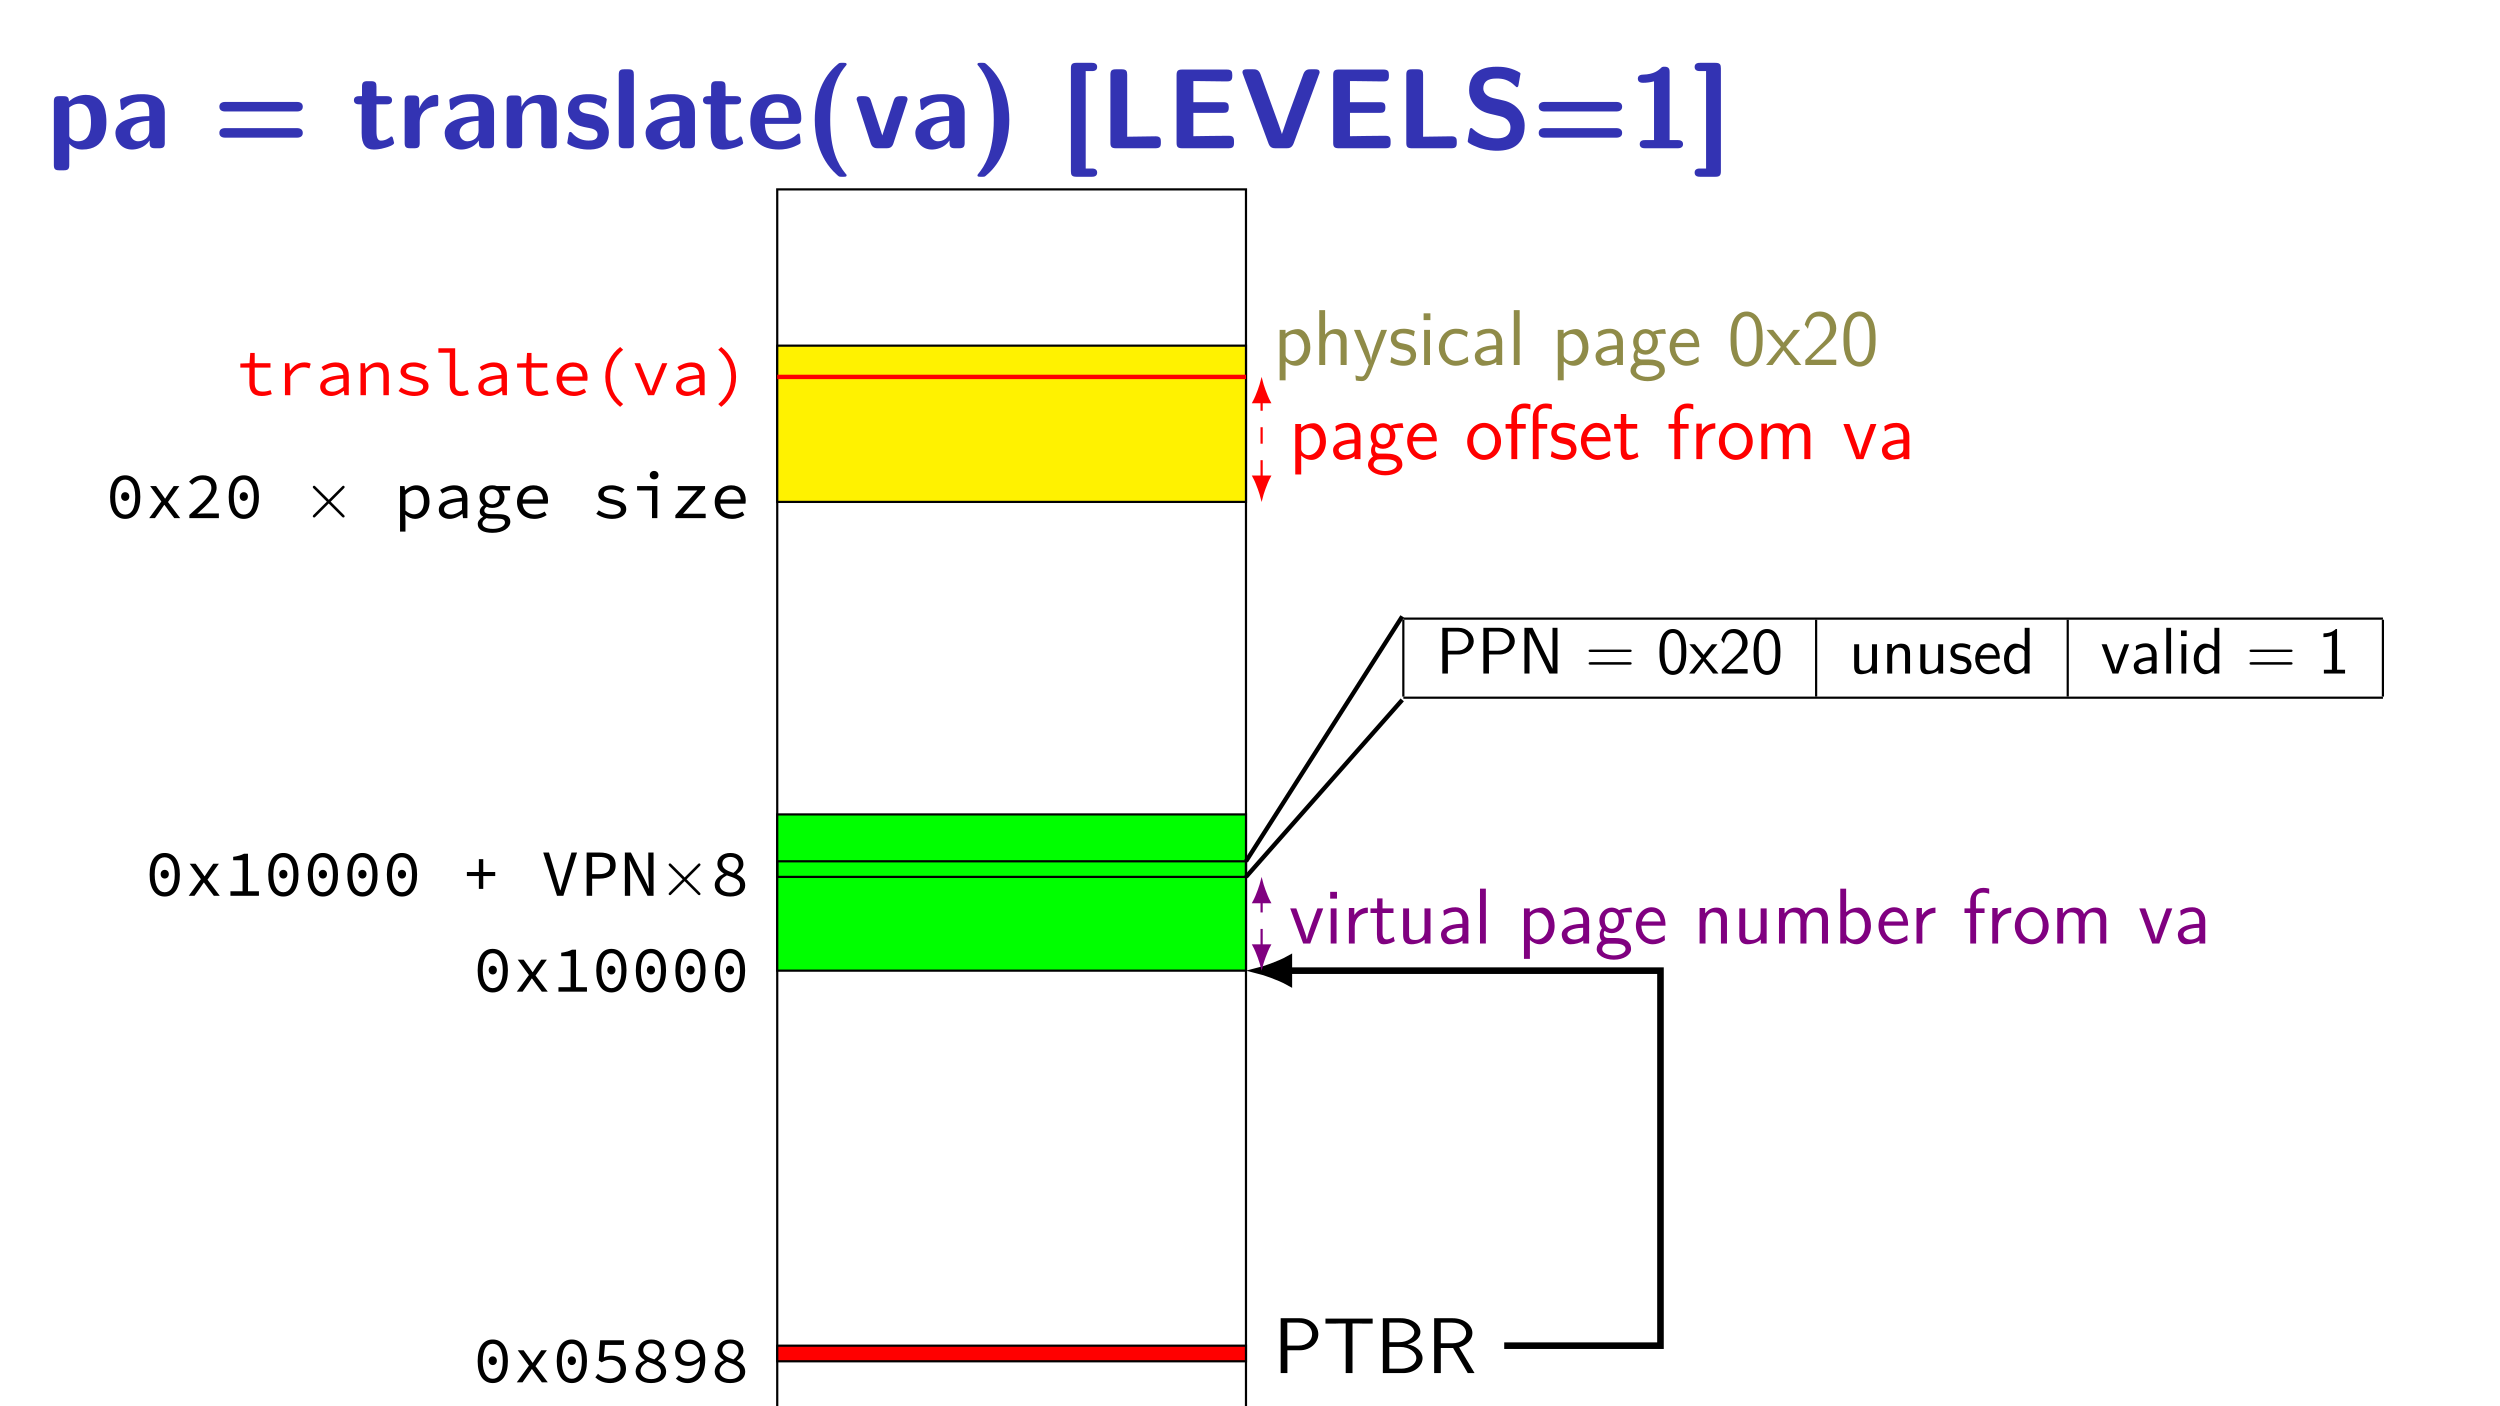<?xml version="1.0" encoding="UTF-8"?>
<svg xmlns="http://www.w3.org/2000/svg" xmlns:xlink="http://www.w3.org/1999/xlink" width="453.543pt" height="255.118pt" viewBox="0 0 453.543 255.118" version="1.1">
<rect x="0" y="0" width="453.543" height="255.118" fill="#333333" stroke="none"/>
<defs>
<g>
<symbol overflow="visible" id="glyph0-0">
<path style="stroke:none;" d=""/>
</symbol>
<symbol overflow="visible" id="glyph0-1">
<path style="stroke:none;" d="M 10.797 -4.766 C 10.797 -5.781 10.797 -9.688 7.062 -9.688 C 5.844 -9.688 4.75 -9.188 4 -8.484 C 4 -9.25 3.719 -9.453 3.016 -9.453 L 2.25 -9.453 C 1.516 -9.453 1.266 -9.234 1.266 -8.469 L 1.266 3.016 C 1.266 3.766 1.484 4 2.25 4 L 3.078 4 C 3.859 4 4.062 3.734 4.062 3.016 L 4.062 -0.812 C 5 0.234 6.141 0.234 6.422 0.234 C 10.797 0.234 10.797 -3.734 10.797 -4.766 Z M 8 -4.734 C 8 -3.906 8 -1.266 5.656 -1.266 C 5.188 -1.266 4.812 -1.422 4.562 -1.609 C 4.062 -1.969 4.062 -2.062 4.062 -2.438 L 4.062 -7.391 C 4.297 -7.594 4.984 -8.078 5.859 -8.078 C 7.969 -8.078 8 -5.641 8 -4.734 Z M 8 -4.734 "/>
</symbol>
<symbol overflow="visible" id="glyph0-2">
<path style="stroke:none;" d="M 9.797 -0.984 L 9.797 -6.531 C 9.797 -9.797 6.656 -9.812 5.625 -9.812 C 4.641 -9.812 3.609 -9.734 2.234 -9.156 C 1.797 -8.969 1.688 -8.906 1.688 -8.672 C 1.688 -8.531 1.812 -7.328 1.844 -7.172 C 1.859 -7.047 1.969 -6.938 2.109 -6.938 C 2.203 -6.938 2.266 -7 2.328 -7.062 C 3.219 -8 4.25 -8.453 5.531 -8.453 C 6.656 -8.453 6.984 -7.766 6.984 -6.547 L 6.984 -5.828 C 6.266 -5.828 0.844 -5.781 0.844 -2.75 C 0.844 -1.297 2 0.234 3.828 0.234 C 4.531 0.234 6.078 0.016 7.047 -1.406 L 7.047 -0.984 C 7.047 -0.328 7.188 0 8.031 0 L 8.797 0 C 9.578 0 9.797 -0.266 9.797 -0.984 Z M 6.984 -3.188 C 6.984 -1.266 5.016 -1.266 4.953 -1.266 C 4.094 -1.266 3.531 -2 3.531 -2.781 C 3.531 -4.812 6.406 -4.953 6.984 -4.984 Z M 6.984 -3.188 "/>
</symbol>
<symbol overflow="visible" id="glyph0-3">
<path style="stroke:none;" d="M 16.406 -7.547 C 16.406 -8.406 15.516 -8.406 15.312 -8.406 L 2.359 -8.406 C 2.141 -8.406 1.266 -8.406 1.266 -7.547 C 1.266 -6.672 2.141 -6.672 2.375 -6.672 L 15.281 -6.672 C 15.531 -6.672 16.406 -6.672 16.406 -7.547 Z M 16.406 -2.781 C 16.406 -3.656 15.516 -3.656 15.281 -3.656 L 2.375 -3.656 C 2.125 -3.656 1.266 -3.656 1.266 -2.781 C 1.266 -1.922 2.141 -1.922 2.359 -1.922 L 15.312 -1.922 C 15.516 -1.922 16.406 -1.922 16.406 -2.781 Z M 16.406 -2.781 "/>
</symbol>
<symbol overflow="visible" id="glyph0-4">
<path style="stroke:none;" d="M 7.703 -0.969 C 7.703 -1.031 7.656 -1.172 7.547 -1.609 C 7.438 -2.031 7.391 -2.141 7.203 -2.141 C 7.109 -2.141 7.078 -2.125 6.969 -2 C 6.734 -1.844 6.172 -1.391 5.312 -1.391 C 4.812 -1.391 4.5 -1.734 4.5 -3.094 L 4.5 -7.969 L 6.344 -7.969 C 6.594 -7.969 7.328 -7.969 7.328 -8.719 C 7.328 -9.453 6.594 -9.453 6.344 -9.453 L 4.5 -9.453 L 4.5 -11.172 C 4.5 -11.844 4.359 -12.172 3.516 -12.172 L 2.875 -12.172 C 2.125 -12.172 1.875 -11.938 1.875 -11.172 L 1.875 -9.453 L 1.406 -9.453 C 1.172 -9.453 0.406 -9.453 0.406 -8.719 C 0.406 -7.969 1.156 -7.969 1.406 -7.969 L 1.812 -7.969 L 1.812 -2.75 C 1.812 -0.656 2.562 0.234 3.984 0.234 C 4.172 0.234 5.078 0.234 6.156 -0.109 C 6.5 -0.203 7.703 -0.578 7.703 -0.969 Z M 7.703 -0.969 "/>
</symbol>
<symbol overflow="visible" id="glyph0-5">
<path style="stroke:none;" d="M 7.359 -8.156 L 7.359 -9.125 C 7.359 -9.547 7.359 -9.688 6.984 -9.688 C 6.406 -9.688 4.891 -9.484 3.922 -7.25 L 3.906 -7.25 L 3.906 -8.594 C 3.906 -9.25 3.766 -9.578 2.906 -9.578 L 2.25 -9.578 C 1.516 -9.578 1.266 -9.359 1.266 -8.594 L 1.266 -0.984 C 1.266 -0.25 1.484 0 2.25 0 L 3.016 0 C 3.797 0 4 -0.266 4 -0.984 L 4 -4.75 C 4 -6.719 5.641 -7.516 6.938 -7.594 C 7.312 -7.625 7.359 -7.625 7.359 -8.156 Z M 7.359 -8.156 "/>
</symbol>
<symbol overflow="visible" id="glyph0-6">
<path style="stroke:none;" d="M 10.328 -0.984 L 10.328 -6.719 C 10.328 -8.844 9.422 -9.688 7.312 -9.688 C 5.141 -9.688 4.219 -8.125 3.953 -7.562 L 3.922 -7.562 L 3.922 -8.594 C 3.922 -9.25 3.781 -9.578 2.938 -9.578 L 2.234 -9.578 C 1.484 -9.578 1.234 -9.359 1.234 -8.594 L 1.234 -0.984 C 1.234 -0.25 1.469 0 2.234 0 L 3.062 0 C 3.844 0 4.047 -0.266 4.047 -0.984 L 4.047 -5.562 C 4.047 -7.359 5.25 -8.203 6.328 -8.203 C 7.312 -8.203 7.516 -7.719 7.516 -6.672 L 7.516 -0.984 C 7.516 -0.328 7.656 0 8.516 0 L 9.344 0 C 10.125 0 10.328 -0.266 10.328 -0.984 Z M 10.328 -0.984 "/>
</symbol>
<symbol overflow="visible" id="glyph0-7">
<path style="stroke:none;" d="M 8.188 -2.906 C 8.188 -4.062 7.562 -4.797 7.188 -5.125 C 6.359 -5.859 5.641 -5.984 4.766 -6.156 C 3.641 -6.359 2.812 -6.531 2.812 -7.328 C 2.812 -8.188 3.484 -8.344 4.297 -8.344 C 5.688 -8.344 6.422 -7.828 6.969 -7.375 C 7.172 -7.172 7.203 -7.172 7.297 -7.172 C 7.5 -7.172 7.547 -7.359 7.562 -7.438 C 7.594 -7.594 7.812 -8.766 7.812 -8.859 C 7.812 -9.188 6.719 -9.484 6.484 -9.562 C 5.656 -9.797 5 -9.812 4.469 -9.812 C 3.531 -9.812 0.766 -9.812 0.766 -6.859 C 0.766 -5.844 1.219 -5.219 1.781 -4.734 C 2.5 -4.062 3.312 -3.922 4.484 -3.703 C 5.078 -3.594 6.141 -3.406 6.141 -2.5 C 6.141 -1.531 5.328 -1.391 4.531 -1.391 C 3.609 -1.391 2.453 -1.656 1.484 -2.812 C 1.391 -2.906 1.328 -2.969 1.203 -2.969 C 0.984 -2.969 0.953 -2.781 0.922 -2.672 C 0.891 -2.375 0.641 -1.203 0.641 -0.984 C 0.641 -0.625 2.188 -0.125 2.188 -0.125 C 3.328 0.234 4.172 0.234 4.531 0.234 C 5.578 0.234 8.188 0.141 8.188 -2.906 Z M 8.188 -2.906 "/>
</symbol>
<symbol overflow="visible" id="glyph0-8">
<path style="stroke:none;" d="M 4 -0.984 L 4 -13.344 C 4 -14 3.859 -14.328 3.016 -14.328 L 2.25 -14.328 C 1.516 -14.328 1.266 -14.109 1.266 -13.344 L 1.266 -0.984 C 1.266 -0.25 1.484 0 2.25 0 L 3.016 0 C 3.797 0 4 -0.266 4 -0.984 Z M 4 -0.984 "/>
</symbol>
<symbol overflow="visible" id="glyph0-9">
<path style="stroke:none;" d="M 9.891 -5.375 C 9.891 -8.031 8.656 -9.812 5.578 -9.812 C 2.266 -9.812 0.641 -7.953 0.641 -4.812 C 0.641 -1.422 2.609 0.234 5.844 0.234 C 6.625 0.234 7.812 0.125 9.172 -0.562 C 9.625 -0.781 9.766 -0.844 9.766 -1.094 C 9.766 -1.234 9.703 -1.844 9.688 -2 C 9.609 -2.641 9.578 -2.672 9.406 -2.672 C 9.312 -2.672 9.281 -2.672 9.047 -2.453 C 7.828 -1.406 6.594 -1.266 5.922 -1.266 C 3.594 -1.266 3.344 -3.094 3.281 -4.422 L 8.906 -4.422 C 9.375 -4.422 9.891 -4.438 9.891 -5.375 Z M 7.594 -5.516 L 3.312 -5.516 C 3.359 -6.781 3.781 -8.328 5.578 -8.328 C 7.234 -8.328 7.547 -7.125 7.594 -5.516 Z M 7.594 -5.516 "/>
</symbol>
<symbol overflow="visible" id="glyph0-10">
<path style="stroke:none;" d="M 7.562 4.891 C 7.562 4.828 7.562 4.797 7.312 4.531 C 6.016 2.938 4.578 0.391 4.578 -5.172 C 4.578 -11.234 6.297 -13.641 7.438 -15 C 7.516 -15.094 7.562 -15.141 7.562 -15.219 C 7.562 -15.5 7.328 -15.5 7 -15.5 L 6.625 -15.5 C 6.266 -15.5 6.219 -15.5 5.844 -15.156 C 3.359 -13.078 1.781 -9.547 1.781 -5.172 C 1.781 -2.672 2.297 1.656 5.75 4.766 C 6.172 5.172 6.219 5.172 6.625 5.172 L 7 5.172 C 7.328 5.172 7.562 5.172 7.562 4.891 Z M 7.562 4.891 "/>
</symbol>
<symbol overflow="visible" id="glyph0-11">
<path style="stroke:none;" d="M 9.766 -8.875 C 9.766 -9.453 9.25 -9.453 8.938 -9.453 L 8.516 -9.453 C 7.641 -9.453 7.422 -9.156 7.234 -8.578 L 5.188 -2.328 L 3.141 -8.578 C 3 -9 2.844 -9.453 1.859 -9.453 L 1.359 -9.453 C 1.047 -9.453 0.531 -9.453 0.531 -8.875 C 0.531 -8.812 0.531 -8.781 0.641 -8.484 L 3.094 -0.875 C 3.391 0 4.031 0 4.406 0 L 5.906 0 C 6.281 0 6.922 0 7.203 -0.875 L 9.672 -8.484 C 9.766 -8.781 9.766 -8.812 9.766 -8.875 Z M 9.766 -8.875 "/>
</symbol>
<symbol overflow="visible" id="glyph0-12">
<path style="stroke:none;" d="M 7.047 -5.172 C 7.047 -7.656 6.531 -11.984 3.078 -15.094 C 2.641 -15.5 2.609 -15.5 2.188 -15.5 L 1.812 -15.5 C 1.484 -15.5 1.266 -15.5 1.266 -15.219 C 1.266 -15.156 1.266 -15.125 1.516 -14.859 C 2.781 -13.266 4.234 -10.719 4.234 -5.172 C 4.234 0.891 2.516 3.281 1.391 4.672 C 1.266 4.812 1.266 4.891 1.266 4.891 C 1.266 5.172 1.484 5.172 1.812 5.172 L 2.188 5.172 C 2.562 5.172 2.609 5.172 2.969 4.828 C 5.453 2.75 7.047 -0.781 7.047 -5.172 Z M 7.047 -5.172 "/>
</symbol>
<symbol overflow="visible" id="glyph0-13">
<path style="stroke:none;" d="M 6.562 4.422 C 6.562 3.672 5.828 3.672 5.578 3.672 L 4.484 3.672 L 4.484 -14 L 5.578 -14 C 5.828 -14 6.562 -14 6.562 -14.75 C 6.562 -15.5 5.828 -15.5 5.578 -15.5 L 2.781 -15.5 C 2 -15.5 1.797 -15.219 1.797 -14.5 L 1.797 4.172 C 1.797 4.828 1.938 5.172 2.781 5.172 L 5.578 5.172 C 5.828 5.172 6.562 5.172 6.562 4.422 Z M 6.562 4.422 "/>
</symbol>
<symbol overflow="visible" id="glyph0-14">
<path style="stroke:none;" d="M 11.031 -0.984 L 11.031 -1.172 C 11.031 -1.656 11.016 -2.172 10.062 -2.172 L 4.922 -2.094 L 4.922 -13.344 C 4.922 -14 4.766 -14.328 3.922 -14.328 L 2.875 -14.328 C 2.125 -14.328 1.875 -14.109 1.875 -13.344 L 1.875 -0.984 C 1.875 -0.25 2.109 0 2.875 0 L 10.031 0 C 10.828 0 11.031 -0.266 11.031 -0.984 Z M 11.031 -0.984 "/>
</symbol>
<symbol overflow="visible" id="glyph0-15">
<path style="stroke:none;" d="M 12.297 -0.984 L 12.297 -1.281 C 12.297 -2.266 11.812 -2.266 11.141 -2.266 L 7.938 -2.234 L 4.922 -2.188 L 4.922 -6.422 L 10.344 -6.422 C 10.984 -6.422 11.344 -6.562 11.344 -7.391 C 11.344 -8.156 11.078 -8.359 10.344 -8.359 L 4.922 -8.359 L 4.922 -12.188 L 5.922 -12.188 L 10.781 -12.125 C 11.5 -12.125 11.984 -12.125 11.984 -13.109 L 11.984 -13.281 C 11.984 -13.938 11.844 -14.281 10.984 -14.281 L 2.875 -14.281 C 2.125 -14.281 1.875 -14.047 1.875 -13.281 L 1.875 -0.984 C 1.875 -0.25 2.109 0 2.875 0 L 11.297 0 C 12.078 0 12.297 -0.266 12.297 -0.984 Z M 12.297 -0.984 "/>
</symbol>
<symbol overflow="visible" id="glyph0-16">
<path style="stroke:none;" d="M 14.562 -13.781 C 14.562 -14.328 14.047 -14.328 13.75 -14.328 L 12.953 -14.328 C 12.516 -14.328 11.922 -14.328 11.594 -13.422 L 8.797 -5.766 L 7.719 -2.578 C 7.703 -2.641 7.484 -3.359 7.172 -4.219 L 3.828 -13.453 C 3.484 -14.328 2.906 -14.328 2.484 -14.328 L 1.359 -14.328 C 1.078 -14.328 0.562 -14.328 0.562 -13.781 C 0.562 -13.672 0.578 -13.656 0.656 -13.406 L 5.281 -0.875 C 5.594 0 6.203 0 6.609 0 L 8.516 0 C 8.938 0 9.516 0 9.859 -0.906 L 14.453 -13.406 C 14.547 -13.656 14.562 -13.672 14.562 -13.781 Z M 14.562 -13.781 "/>
</symbol>
<symbol overflow="visible" id="glyph0-17">
<path style="stroke:none;" d="M 11.344 -4.125 C 11.344 -6.438 9.625 -8.188 7.562 -8.656 L 5.578 -9.109 C 5.125 -9.219 3.844 -9.688 3.844 -10.859 C 3.844 -12.625 5.594 -12.656 6.297 -12.656 C 7.453 -12.656 8.484 -12.391 9.5 -11.406 C 9.828 -11.094 9.859 -11.078 9.938 -11.078 C 10.062 -11.078 10.156 -11.141 10.219 -11.438 L 10.531 -13.234 C 10.578 -13.406 10.578 -13.453 10.578 -13.516 C 10.578 -13.672 10.562 -13.688 10.031 -13.969 C 8.578 -14.688 7.359 -14.797 6.297 -14.797 C 4.469 -14.797 1.266 -14.359 1.266 -10.5 C 1.266 -9.031 2.031 -8.078 2.422 -7.656 C 3.469 -6.594 4.438 -6.375 6.047 -6.016 C 7.203 -5.75 7.656 -5.641 8.125 -5.219 C 8.328 -5.016 8.766 -4.578 8.766 -3.797 C 8.766 -1.859 6.984 -1.797 6.297 -1.797 C 4.562 -1.797 3.062 -2.5 2.031 -3.422 C 1.781 -3.672 1.734 -3.672 1.656 -3.672 C 1.531 -3.672 1.422 -3.609 1.359 -3.312 L 1.047 -1.516 C 1.016 -1.344 1.016 -1.297 1.016 -1.234 C 1.016 -0.812 3.156 -0.062 3.266 -0.016 C 4.641 0.406 5.766 0.453 6.297 0.453 C 9.406 0.453 11.344 -0.922 11.344 -4.125 Z M 11.344 -4.125 "/>
</symbol>
<symbol overflow="visible" id="glyph0-18">
<path style="stroke:none;" d="M 9.766 -0.75 C 9.766 -1.484 9 -1.484 8.781 -1.484 L 7.328 -1.484 L 7.328 -13.797 C 7.328 -14.188 7.328 -14.797 6.422 -14.797 C 6.016 -14.797 5.922 -14.75 5.688 -14.5 C 5.312 -14.172 4.531 -13.406 2.484 -13.359 C 2.109 -13.359 1.562 -13.219 1.562 -12.625 C 1.562 -11.875 2.297 -11.875 2.562 -11.875 C 3.188 -11.875 3.906 -11.984 4.5 -12.141 L 4.5 -1.484 L 2.891 -1.484 C 2.625 -1.484 1.906 -1.484 1.906 -0.75 C 1.906 0 2.625 0 2.891 0 L 8.781 0 C 9 0 9.766 0 9.766 -0.75 Z M 9.766 -0.75 "/>
</symbol>
<symbol overflow="visible" id="glyph0-19">
<path style="stroke:none;" d="M 5.266 4.172 L 5.266 -14.5 C 5.266 -15.156 5.125 -15.5 4.281 -15.5 L 1.484 -15.5 C 1.234 -15.5 0.5 -15.5 0.5 -14.75 C 0.5 -14 1.234 -14 1.484 -14 L 2.578 -14 L 2.578 3.672 L 1.484 3.672 C 1.234 3.672 0.5 3.672 0.5 4.422 C 0.5 5.172 1.234 5.172 1.484 5.172 L 4.281 5.172 C 5.062 5.172 5.266 4.891 5.266 4.172 Z M 5.266 4.172 "/>
</symbol>
<symbol overflow="visible" id="glyph1-0">
<path style="stroke:none;" d=""/>
</symbol>
<symbol overflow="visible" id="glyph1-1">
<path style="stroke:none;" d="M 8.141 -7.062 C 8.141 -8.578 6.75 -9.953 4.812 -9.953 L 1.312 -9.953 L 1.312 0 L 2.531 0 L 2.531 -4.141 L 4.812 -4.141 C 6.781 -4.141 8.141 -5.562 8.141 -7.062 Z M 7.016 -7.078 C 7.016 -5.938 6.141 -4.984 4.5 -4.984 L 2.516 -4.984 L 2.516 -9.156 L 4.5 -9.156 C 6.188 -9.156 7.016 -8.141 7.016 -7.078 Z M 7.016 -7.078 "/>
</symbol>
<symbol overflow="visible" id="glyph1-2">
<path style="stroke:none;" d="M 9.062 -8.984 L 9.062 -9.891 L 0.5 -9.891 L 0.5 -8.984 L 2.391 -8.984 C 2.562 -8.984 2.734 -9 2.906 -9 L 4.172 -9 L 4.172 0 L 5.406 0 L 5.406 -9 L 6.672 -9 C 6.844 -9 7.016 -8.984 7.188 -8.984 Z M 9.062 -8.984 "/>
</symbol>
<symbol overflow="visible" id="glyph1-3">
<path style="stroke:none;" d="M 8.531 -2.703 C 8.531 -3.953 7.281 -4.984 5.812 -5.203 C 7.484 -5.672 8.141 -6.625 8.141 -7.453 C 8.141 -8.75 6.672 -9.953 4.641 -9.953 L 1.328 -9.953 L 1.328 0 L 5.031 0 C 7.062 0 8.531 -1.297 8.531 -2.703 Z M 7.031 -7.438 C 7.031 -6.438 5.797 -5.609 4.281 -5.609 L 2.5 -5.609 L 2.5 -9.156 L 4.266 -9.156 C 5.797 -9.156 7.031 -8.391 7.031 -7.438 Z M 7.406 -2.719 C 7.406 -1.703 6.234 -0.797 4.641 -0.797 L 2.5 -0.797 L 2.5 -4.75 L 4.406 -4.75 C 6.25 -4.75 7.406 -3.719 7.406 -2.719 Z M 7.406 -2.719 "/>
</symbol>
<symbol overflow="visible" id="glyph1-4">
<path style="stroke:none;" d="M 8.641 0 L 5.844 -4.672 C 7.406 -5.125 8.25 -6.203 8.25 -7.266 C 8.25 -8.703 6.719 -9.953 4.688 -9.953 L 1.312 -9.953 L 1.312 0 L 2.516 0 L 2.516 -4.547 L 4.75 -4.547 L 7.406 0 Z M 7.109 -7.266 C 7.109 -6.391 6.344 -5.406 4.531 -5.406 L 2.516 -5.406 L 2.516 -9.156 L 4.531 -9.156 C 6.266 -9.156 7.109 -8.234 7.109 -7.266 Z M 7.109 -7.266 "/>
</symbol>
<symbol overflow="visible" id="glyph1-5">
<path style="stroke:none;" d="M 6.203 -6.375 L 5.141 -6.375 C 4.359 -4.25 4.812 -5.484 4.094 -3.516 C 3.844 -2.828 3.312 -1.312 3.234 -0.781 L 3.219 -0.781 C 3.141 -1.281 2.859 -2.062 2.641 -2.688 L 1.312 -6.375 L 0.203 -6.375 L 2.562 0 L 3.844 0 Z M 6.203 -6.375 "/>
</symbol>
<symbol overflow="visible" id="glyph1-6">
<path style="stroke:none;" d="M 2.188 0 L 2.188 -6.375 L 1.125 -6.375 L 1.125 0 Z M 2.266 -8.141 L 2.266 -9.375 L 1.031 -9.375 L 1.031 -8.141 Z M 2.266 -8.141 "/>
</symbol>
<symbol overflow="visible" id="glyph1-7">
<path style="stroke:none;" d="M 4.562 -5.547 L 4.562 -6.516 C 3.25 -6.5 2.5 -5.734 2.109 -5.172 L 2.109 -6.438 L 1.125 -6.438 L 1.125 0 L 2.188 0 L 2.188 -3.141 C 2.188 -4.594 3.266 -5.531 4.562 -5.547 Z M 4.562 -5.547 "/>
</symbol>
<symbol overflow="visible" id="glyph1-8">
<path style="stroke:none;" d="M 4.672 -0.422 L 4.453 -1.25 C 3.953 -0.797 3.422 -0.75 3.172 -0.75 C 2.531 -0.75 2.453 -1.422 2.453 -1.922 L 2.453 -5.531 L 4.438 -5.531 L 4.438 -6.375 L 2.453 -6.375 L 2.453 -8.188 L 1.469 -8.188 L 1.469 -6.375 L 0.266 -6.375 L 0.266 -5.531 L 1.438 -5.531 L 1.438 -1.672 C 1.438 -0.844 1.625 0.141 2.609 0.141 C 3.578 0.141 4.234 -0.188 4.672 -0.422 Z M 4.672 -0.422 "/>
</symbol>
<symbol overflow="visible" id="glyph1-9">
<path style="stroke:none;" d="M 6.078 0 L 6.078 -6.375 L 4.984 -6.375 L 4.984 -2.266 C 4.984 -1.172 4.234 -0.641 3.297 -0.641 C 2.297 -0.641 2.188 -1.016 2.188 -1.656 L 2.188 -6.375 L 1.109 -6.375 L 1.109 -1.594 C 1.109 -0.562 1.438 0.141 2.609 0.141 C 3.016 0.141 4.141 0.078 5.016 -0.719 L 5.016 0 Z M 6.078 0 "/>
</symbol>
<symbol overflow="visible" id="glyph1-10">
<path style="stroke:none;" d="M 5.75 0 L 5.75 -4.203 C 5.75 -5.578 4.766 -6.578 3.422 -6.578 C 2.562 -6.578 1.922 -6.391 1.219 -5.984 L 1.312 -5.031 C 1.938 -5.5 2.594 -5.75 3.422 -5.75 C 4.094 -5.75 4.656 -5.219 4.656 -4.172 L 4.656 -3.578 C 4.016 -3.562 3.156 -3.516 2.297 -3.234 C 1.328 -2.891 0.781 -2.359 0.781 -1.656 C 0.781 -1.016 1.141 0.141 2.359 0.141 C 3.156 0.141 4.156 -0.094 4.688 -0.531 L 4.688 0 Z M 4.656 -1.922 C 4.656 -1.641 4.656 -1.297 4.188 -1 C 3.797 -0.766 3.312 -0.719 3.094 -0.719 C 2.328 -0.719 1.797 -1.141 1.797 -1.656 C 1.797 -2.641 3.781 -2.859 4.656 -2.859 Z M 4.656 -1.922 "/>
</symbol>
<symbol overflow="visible" id="glyph1-11">
<path style="stroke:none;" d="M 2.188 0 L 2.188 -9.953 L 1.125 -9.953 L 1.125 0 Z M 2.188 0 "/>
</symbol>
<symbol overflow="visible" id="glyph1-12">
<path style="stroke:none;" d="M 6.688 -3.203 C 6.688 -4.938 5.766 -6.516 4.438 -6.516 C 3.844 -6.516 2.922 -6.328 2.188 -5.688 L 2.188 -6.375 L 1.125 -6.375 L 1.125 2.781 L 2.203 2.781 L 2.203 -0.641 C 2.703 -0.203 3.297 0.141 4.078 0.141 C 5.453 0.141 6.688 -1.25 6.688 -3.203 Z M 5.594 -3.188 C 5.594 -1.75 4.609 -0.719 3.547 -0.719 C 3.141 -0.719 2.875 -0.859 2.609 -1.062 C 2.25 -1.375 2.203 -1.641 2.203 -1.859 L 2.203 -4.812 C 2.531 -5.312 3.078 -5.625 3.672 -5.625 C 4.734 -5.625 5.594 -4.547 5.594 -3.188 Z M 5.594 -3.188 "/>
</symbol>
<symbol overflow="visible" id="glyph1-13">
<path style="stroke:none;" d="M 6.812 -5.641 L 6.656 -6.516 C 6.391 -6.516 5.406 -6.5 4.453 -6.031 C 3.984 -6.438 3.406 -6.516 3.125 -6.516 C 1.875 -6.516 0.875 -5.469 0.875 -4.203 C 0.875 -3.688 1.031 -3.219 1.344 -2.781 C 1.016 -2.328 0.938 -1.891 0.938 -1.547 C 0.938 -1.016 1.141 -0.656 1.297 -0.469 C 0.562 0 0.391 0.609 0.391 1.016 C 0.391 2.062 1.75 2.938 3.5 2.938 C 5.25 2.938 6.625 2.094 6.625 1 C 6.625 -1 4.297 -1 3.719 -1 L 2.5 -1 C 2.297 -1 1.672 -1 1.672 -1.766 C 1.672 -2.078 1.734 -2.172 1.828 -2.297 C 2.062 -2.125 2.531 -1.875 3.109 -1.875 C 4.344 -1.875 5.359 -2.891 5.359 -4.203 C 5.359 -4.719 5.172 -5.25 4.891 -5.656 C 4.891 -5.656 4.922 -5.625 4.938 -5.594 C 5.234 -5.625 5.547 -5.672 6.078 -5.672 C 6.125 -5.672 6.453 -5.672 6.812 -5.641 Z M 4.375 -4.203 C 4.375 -2.922 3.578 -2.672 3.125 -2.672 C 2.5 -2.672 1.859 -3.094 1.859 -4.188 C 1.859 -5.469 2.672 -5.719 3.109 -5.719 C 3.75 -5.719 4.375 -5.297 4.375 -4.203 Z M 5.625 1.016 C 5.625 1.672 4.641 2.156 3.516 2.156 C 2.391 2.156 1.391 1.703 1.391 1 C 1.391 0.969 1.391 0.031 2.484 0.031 L 3.734 0.031 C 4.047 0.031 5.625 0.031 5.625 1.016 Z M 5.625 1.016 "/>
</symbol>
<symbol overflow="visible" id="glyph1-14">
<path style="stroke:none;" d="M 5.844 -3.234 C 5.844 -3.844 5.781 -4.719 5.328 -5.484 C 4.734 -6.469 3.734 -6.578 3.312 -6.578 C 1.766 -6.578 0.469 -5.094 0.469 -3.234 C 0.469 -1.328 1.844 0.141 3.516 0.141 C 4.172 0.141 4.969 -0.047 5.75 -0.609 C 5.75 -0.672 5.703 -1.141 5.703 -1.141 C 5.703 -1.141 5.672 -1.484 5.672 -1.531 C 4.812 -0.812 3.969 -0.719 3.547 -0.719 C 2.438 -0.719 1.484 -1.703 1.469 -3.234 Z M 4.984 -4 L 1.547 -4 C 1.797 -4.969 2.469 -5.719 3.312 -5.719 C 3.766 -5.719 4.75 -5.516 4.984 -4 Z M 4.984 -4 "/>
</symbol>
<symbol overflow="visible" id="glyph1-15">
<path style="stroke:none;" d="M 6.078 0 L 6.078 -4.312 C 6.078 -5.188 5.891 -6.516 4.156 -6.516 C 3.359 -6.516 2.672 -6.156 2.125 -5.469 L 2.125 -6.438 L 1.109 -6.438 L 1.109 0 L 2.188 0 L 2.188 -3.578 C 2.188 -4.453 2.531 -5.656 3.609 -5.656 C 4.953 -5.656 4.984 -4.719 4.984 -4.219 L 4.984 0 Z M 6.078 0 "/>
</symbol>
<symbol overflow="visible" id="glyph1-16">
<path style="stroke:none;" d="M 10 0 L 10 -4.312 C 10 -5.312 9.734 -6.516 8.062 -6.516 C 6.844 -6.516 6.172 -5.672 5.953 -5.344 C 5.688 -6.25 4.906 -6.516 4.156 -6.516 C 2.984 -6.516 2.359 -5.75 2.125 -5.453 L 2.125 -6.438 L 1.109 -6.438 L 1.109 0 L 2.188 0 L 2.188 -3.578 C 2.188 -4.516 2.562 -5.656 3.609 -5.656 C 4.938 -5.656 5 -4.75 5 -4.219 L 5 0 L 6.094 0 L 6.094 -3.578 C 6.094 -4.516 6.469 -5.656 7.516 -5.656 C 8.828 -5.656 8.906 -4.75 8.906 -4.219 L 8.906 0 Z M 10 0 "/>
</symbol>
<symbol overflow="visible" id="glyph1-17">
<path style="stroke:none;" d="M 6.688 -3.203 C 6.688 -4.969 5.734 -6.516 4.406 -6.516 C 3.984 -6.516 3.062 -6.422 2.188 -5.703 L 2.188 -9.953 L 1.125 -9.953 L 1.125 0 L 2.203 0 L 2.203 -0.641 C 2.875 -0.016 3.578 0.141 4.078 0.141 C 5.438 0.141 6.688 -1.25 6.688 -3.203 Z M 5.594 -3.203 C 5.594 -1.328 4.422 -0.719 3.547 -0.719 C 3.141 -0.719 2.875 -0.859 2.609 -1.062 C 2.266 -1.359 2.203 -1.625 2.203 -1.859 L 2.203 -4.828 C 2.469 -5.234 2.984 -5.656 3.688 -5.656 C 4.562 -5.656 5.594 -4.984 5.594 -3.203 Z M 5.594 -3.203 "/>
</symbol>
<symbol overflow="visible" id="glyph1-18">
<path style="stroke:none;" d="M 4.859 -9.016 L 4.859 -9.953 C 4.766 -9.984 4.281 -10.094 3.766 -10.094 C 2.391 -10.094 1.422 -9.047 1.422 -7.656 L 1.422 -6.375 L 0.375 -6.375 L 0.375 -5.531 L 1.422 -5.531 L 1.422 0 L 2.484 0 L 2.484 -5.531 L 4.016 -5.531 L 4.016 -6.375 L 2.453 -6.375 L 2.453 -8.094 C 2.453 -9.062 3.266 -9.234 3.75 -9.234 C 4.25 -9.234 4.688 -9.078 4.859 -9.016 Z M 4.859 -9.016 "/>
</symbol>
<symbol overflow="visible" id="glyph1-19">
<path style="stroke:none;" d="M 6.578 -3.156 C 6.578 -5.094 5.156 -6.578 3.516 -6.578 C 1.828 -6.578 0.438 -5.062 0.438 -3.156 C 0.438 -1.281 1.859 0.141 3.5 0.141 C 5.188 0.141 6.578 -1.312 6.578 -3.156 Z M 5.5 -3.297 C 5.5 -1.531 4.469 -0.75 3.516 -0.75 C 2.484 -0.75 1.516 -1.609 1.516 -3.297 C 1.516 -5.031 2.594 -5.719 3.5 -5.719 C 4.484 -5.719 5.5 -4.984 5.5 -3.297 Z M 5.5 -3.297 "/>
</symbol>
<symbol overflow="visible" id="glyph1-20">
<path style="stroke:none;" d="M 6.078 0 L 6.078 -4.312 C 6.078 -5.188 5.891 -6.516 4.156 -6.516 C 3.172 -6.516 2.516 -5.953 2.172 -5.516 L 2.172 -9.953 L 1.109 -9.953 L 1.109 0 L 2.188 0 L 2.188 -3.578 C 2.188 -4.453 2.531 -5.656 3.609 -5.656 C 4.953 -5.656 4.984 -4.719 4.984 -4.219 L 4.984 0 Z M 6.078 0 "/>
</symbol>
<symbol overflow="visible" id="glyph1-21">
<path style="stroke:none;" d="M 6.203 -6.375 L 5.141 -6.375 C 4.469 -4.672 3.375 -1.859 3.312 -0.828 L 3.297 -0.828 C 3.234 -1.672 2.469 -3.578 2.359 -3.859 L 1.328 -6.375 L 0.203 -6.375 L 2.875 0 L 2.359 1.312 C 2.047 2.016 1.844 2.094 1.578 2.094 C 1.375 2.094 0.922 2.047 0.469 1.875 L 0.562 2.812 C 0.641 2.828 1.125 2.922 1.578 2.922 C 1.922 2.922 2.594 2.922 3.219 1.344 Z M 6.203 -6.375 "/>
</symbol>
<symbol overflow="visible" id="glyph1-22">
<path style="stroke:none;" d="M 5.047 -1.828 C 5.047 -2.547 4.609 -3.016 4.547 -3.078 C 4.016 -3.625 3.578 -3.719 2.719 -3.891 C 2.188 -3.984 1.469 -4.125 1.469 -4.844 C 1.469 -5.734 2.469 -5.734 2.656 -5.734 C 3.406 -5.734 4.016 -5.562 4.641 -5.203 L 4.812 -6.141 C 3.906 -6.562 3.125 -6.578 2.797 -6.578 C 2.469 -6.578 0.469 -6.578 0.469 -4.719 C 0.469 -4.094 0.812 -3.656 1.031 -3.453 C 1.547 -3.016 1.906 -2.938 2.75 -2.766 C 3.234 -2.672 4.062 -2.5 4.062 -1.734 C 4.062 -0.75 2.938 -0.75 2.734 -0.75 C 2.172 -0.75 1.328 -0.906 0.562 -1.469 L 0.391 -0.484 C 0.453 -0.438 1.438 0.141 2.75 0.141 C 4.609 0.141 5.047 -0.969 5.047 -1.828 Z M 5.047 -1.828 "/>
</symbol>
<symbol overflow="visible" id="glyph1-23">
<path style="stroke:none;" d="M 5.844 -0.609 C 5.844 -0.641 5.797 -1.094 5.781 -1.141 L 5.75 -1.547 C 5.094 -1.016 4.359 -0.75 3.562 -0.75 C 2.359 -0.75 1.594 -1.812 1.594 -3.203 C 1.594 -4.391 2.172 -5.688 3.594 -5.688 C 4.562 -5.688 4.969 -5.469 5.578 -5.047 L 5.75 -5.984 C 4.922 -6.469 4.453 -6.578 3.594 -6.578 C 1.625 -6.578 0.5 -4.828 0.5 -3.203 C 0.5 -1.359 1.828 0.141 3.547 0.141 C 4.25 0.141 5.047 -0.031 5.844 -0.609 Z M 5.844 -0.609 "/>
</symbol>
<symbol overflow="visible" id="glyph1-24">
<path style="stroke:none;" d="M 6.422 -4.672 C 6.422 -5.641 6.391 -6.734 6.016 -7.766 C 5.391 -9.359 4.281 -9.703 3.516 -9.703 C 2.578 -9.703 1.672 -9.219 1.141 -8.094 C 0.672 -7.078 0.594 -5.906 0.594 -4.672 C 0.594 -3.109 0.719 -2.219 1.172 -1.219 C 1.609 -0.266 2.531 0.297 3.5 0.297 C 4.453 0.297 5.344 -0.219 5.844 -1.203 C 6.328 -2.219 6.422 -3.266 6.422 -4.672 Z M 5.328 -4.844 C 5.328 -3.938 5.328 -2.984 5.078 -2.094 C 4.688 -0.719 3.891 -0.562 3.516 -0.562 C 1.672 -0.562 1.672 -3.5 1.672 -4.844 C 1.672 -5.781 1.672 -6.656 1.938 -7.469 C 2.281 -8.484 2.906 -8.828 3.5 -8.828 C 5.328 -8.828 5.328 -6.172 5.328 -4.844 Z M 5.328 -4.844 "/>
</symbol>
<symbol overflow="visible" id="glyph1-25">
<path style="stroke:none;" d="M 6.406 0 L 3.641 -3.281 L 6.188 -6.375 L 4.984 -6.375 L 3.172 -4.047 L 1.297 -6.375 L 0.078 -6.375 L 2.688 -3.281 L 0 0 L 1.188 0 L 3.172 -2.672 L 5.203 0 Z M 6.406 0 "/>
</symbol>
<symbol overflow="visible" id="glyph1-26">
<path style="stroke:none;" d="M 6.312 0 L 6.312 -0.969 L 3.766 -0.969 C 3.578 -0.969 3.406 -0.969 3.234 -0.969 L 1.703 -0.969 C 2.078 -1.344 3.406 -2.672 4.344 -3.5 C 5.406 -4.438 6.312 -5.328 6.312 -6.641 C 6.312 -8.234 5.203 -9.703 3.312 -9.703 C 1.766 -9.703 0.969 -8.672 0.594 -7.344 C 1.047 -6.766 1.047 -6.734 1.172 -6.562 C 1.531 -8.109 2.062 -8.812 3.125 -8.812 C 4.359 -8.812 5.156 -7.844 5.156 -6.609 C 5.156 -5.859 4.859 -5.031 3.906 -4.094 L 0.703 -0.906 L 0.703 0 Z M 6.312 0 "/>
</symbol>
<symbol overflow="visible" id="glyph1-27">
<path style="stroke:none;" d="M 4.875 -9.016 L 4.875 -9.953 C 4.703 -10 4.266 -10.094 3.766 -10.094 C 2.453 -10.094 1.422 -9.109 1.422 -7.656 L 1.422 -6.375 L 0.375 -6.375 L 0.375 -5.531 L 1.422 -5.531 L 1.422 0 L 2.484 0 L 2.484 -5.531 L 4.031 -5.531 L 4.031 -6.375 L 2.453 -6.375 L 2.453 -8.094 C 2.453 -9.094 3.328 -9.234 3.75 -9.234 C 4.266 -9.234 4.688 -9.078 4.875 -9.016 Z M 8.766 -9.016 L 8.766 -9.953 C 8.594 -10 8.141 -10.094 7.641 -10.094 C 6.344 -10.094 5.312 -9.109 5.312 -7.656 L 5.312 0 L 6.375 0 L 6.375 -5.531 L 7.922 -5.531 L 7.922 -6.375 L 6.344 -6.375 L 6.344 -8.094 C 6.344 -9.094 7.219 -9.234 7.625 -9.234 C 8.141 -9.234 8.578 -9.078 8.766 -9.016 Z M 8.766 -9.016 "/>
</symbol>
<symbol overflow="visible" id="glyph2-0">
<path style="stroke:none;" d="M 0.734 0 L 6.438 0 L 6.438 -7.891 L 0.734 -7.891 Z M 2.031 -0.688 L 2.922 -2.266 L 3.562 -3.5 L 3.609 -3.5 L 4.234 -2.266 L 5.109 -0.688 Z M 1.516 -1.312 L 1.516 -6.844 L 3.047 -4.062 Z M 3.562 -4.625 L 2.969 -5.75 L 2.172 -7.172 L 4.984 -7.172 L 4.203 -5.75 L 3.609 -4.625 Z M 4.125 -4.062 L 5.641 -6.844 L 5.641 -1.312 Z M 4.125 -4.062 "/>
</symbol>
<symbol overflow="visible" id="glyph2-1">
<path style="stroke:none;" d="M 3.578 0.141 C 5.281 0.141 6.328 -1.297 6.328 -3.844 C 6.328 -6.391 5.281 -7.766 3.578 -7.766 C 1.891 -7.766 0.844 -6.391 0.844 -3.844 C 0.844 -1.297 1.891 0.141 3.578 0.141 Z M 3.578 -0.641 C 2.516 -0.641 1.766 -1.656 1.766 -3.844 C 1.766 -6.031 2.516 -6.984 3.578 -6.984 C 4.656 -6.984 5.406 -6.031 5.406 -3.844 C 5.406 -1.656 4.656 -0.641 3.578 -0.641 Z M 3.578 -3.125 C 3.984 -3.125 4.328 -3.422 4.328 -3.922 C 4.328 -4.406 3.984 -4.703 3.578 -4.703 C 3.188 -4.703 2.844 -4.406 2.844 -3.922 C 2.844 -3.422 3.188 -3.125 3.578 -3.125 Z M 3.578 -3.125 "/>
</symbol>
<symbol overflow="visible" id="glyph2-2">
<path style="stroke:none;" d="M 0.766 0 L 1.812 0 L 2.766 -1.344 C 3.016 -1.703 3.25 -2.047 3.484 -2.391 L 3.531 -2.391 C 3.797 -2.062 4.062 -1.672 4.297 -1.344 L 5.312 0 L 6.391 0 L 4.172 -2.922 L 6.234 -5.812 L 5.203 -5.812 L 4.328 -4.547 C 4.125 -4.234 3.891 -3.875 3.672 -3.547 L 3.625 -3.547 C 3.375 -3.875 3.141 -4.219 2.938 -4.531 L 2.016 -5.812 L 0.938 -5.812 L 2.969 -3.016 Z M 0.766 0 "/>
</symbol>
<symbol overflow="visible" id="glyph2-3">
<path style="stroke:none;" d="M 3.422 0.141 C 4.875 0.141 6.234 -0.781 6.234 -2.438 C 6.234 -4.094 5.078 -4.828 3.625 -4.828 C 3.031 -4.828 2.656 -4.703 2.219 -4.516 L 2.422 -6.781 L 5.859 -6.781 L 5.859 -7.625 L 1.547 -7.625 L 1.297 -3.953 L 1.812 -3.625 C 2.359 -3.922 2.734 -4.094 3.375 -4.094 C 4.5 -4.094 5.25 -3.469 5.25 -2.422 C 5.25 -1.344 4.391 -0.672 3.312 -0.672 C 2.281 -0.672 1.656 -1.094 1.156 -1.547 L 0.672 -0.891 C 1.25 -0.375 2.062 0.141 3.422 0.141 Z M 3.422 0.141 "/>
</symbol>
<symbol overflow="visible" id="glyph2-4">
<path style="stroke:none;" d="M 3.609 0.141 C 5.359 0.141 6.344 -0.75 6.344 -1.891 C 6.344 -2.969 5.688 -3.453 4.859 -3.875 L 4.859 -3.922 C 5.484 -4.359 6.016 -5.016 6.016 -5.734 C 6.016 -6.922 5.141 -7.766 3.641 -7.766 C 2.281 -7.766 1.297 -6.984 1.297 -5.812 C 1.297 -5.016 1.812 -4.422 2.453 -4.031 L 2.453 -3.984 C 1.641 -3.594 0.812 -3 0.812 -1.953 C 0.812 -0.734 1.891 0.141 3.609 0.141 Z M 4.203 -4.156 C 3.078 -4.516 2.188 -4.906 2.188 -5.812 C 2.188 -6.547 2.766 -7.047 3.625 -7.047 C 4.625 -7.047 5.156 -6.438 5.156 -5.688 C 5.156 -5.125 4.828 -4.609 4.203 -4.156 Z M 3.641 -0.578 C 2.469 -0.578 1.703 -1.188 1.703 -2.047 C 1.703 -2.812 2.266 -3.297 3.016 -3.703 C 4.344 -3.25 5.406 -2.984 5.406 -1.922 C 5.406 -1.141 4.766 -0.578 3.641 -0.578 Z M 3.641 -0.578 "/>
</symbol>
<symbol overflow="visible" id="glyph2-5">
<path style="stroke:none;" d="M 3.359 -3.703 C 2.297 -3.703 1.734 -4.281 1.734 -5.312 C 1.734 -6.328 2.438 -7 3.344 -7 C 4.469 -7 5.156 -6.203 5.312 -4.719 C 4.688 -4 3.953 -3.703 3.359 -3.703 Z M 3.078 0.141 C 4.719 0.141 6.266 -1.047 6.266 -4.094 C 6.266 -6.547 5 -7.766 3.328 -7.766 C 1.984 -7.766 0.797 -6.781 0.797 -5.312 C 0.797 -3.75 1.75 -2.969 3.172 -2.969 C 3.938 -2.969 4.703 -3.328 5.328 -3.938 C 5.281 -1.5 4.219 -0.672 3.016 -0.672 C 2.422 -0.672 1.875 -0.906 1.5 -1.281 L 0.938 -0.656 C 1.453 -0.203 2.141 0.141 3.078 0.141 Z M 3.078 0.141 "/>
</symbol>
<symbol overflow="visible" id="glyph2-6">
<path style="stroke:none;" d="M 1.156 0 L 6.328 0 L 6.328 -0.812 L 4.344 -0.812 L 4.344 -7.625 L 3.609 -7.625 C 3.125 -7.359 2.547 -7.188 1.656 -7.062 L 1.656 -6.438 L 3.359 -6.438 L 3.359 -0.812 L 1.156 -0.812 Z M 1.156 0 "/>
</symbol>
<symbol overflow="visible" id="glyph2-7">
<path style="stroke:none;" d="M 3.188 -1.25 L 3.984 -1.25 L 3.984 -3.578 L 6.156 -3.578 L 6.156 -4.312 L 3.984 -4.312 L 3.984 -6.641 L 3.188 -6.641 L 3.188 -4.312 L 1.016 -4.312 L 1.016 -3.578 L 3.188 -3.578 Z M 3.188 -1.25 "/>
</symbol>
<symbol overflow="visible" id="glyph2-8">
<path style="stroke:none;" d="M 3.016 0 L 4.172 0 L 6.656 -7.844 L 5.641 -7.844 L 4.391 -3.609 C 4.125 -2.672 3.922 -1.938 3.641 -1.016 L 3.578 -1.016 C 3.297 -1.938 3.109 -2.672 2.828 -3.609 L 1.562 -7.844 L 0.516 -7.844 Z M 3.016 0 "/>
</symbol>
<symbol overflow="visible" id="glyph2-9">
<path style="stroke:none;" d="M 1.219 0 L 2.219 0 L 2.219 -3.109 L 3.578 -3.109 C 5.312 -3.109 6.484 -3.891 6.484 -5.531 C 6.484 -7.25 5.312 -7.844 3.578 -7.844 L 1.219 -7.844 Z M 2.219 -3.922 L 2.219 -7.047 L 3.469 -7.047 C 4.812 -7.047 5.484 -6.672 5.484 -5.531 C 5.484 -4.422 4.844 -3.922 3.469 -3.922 Z M 2.219 -3.922 "/>
</symbol>
<symbol overflow="visible" id="glyph2-10">
<path style="stroke:none;" d="M 0.984 0 L 1.938 0 L 1.938 -4.094 C 1.938 -4.906 1.844 -5.75 1.812 -6.547 L 1.828 -6.547 L 2.578 -4.922 L 5.094 0 L 6.188 0 L 6.188 -7.844 L 5.234 -7.844 L 5.234 -3.781 C 5.234 -2.953 5.328 -2.062 5.359 -1.297 L 5.344 -1.297 L 4.594 -2.922 L 2.078 -7.844 L 0.984 -7.844 Z M 0.984 0 "/>
</symbol>
<symbol overflow="visible" id="glyph2-11">
<path style="stroke:none;" d="M 0.875 0 L 6.234 0 L 6.234 -0.844 L 3.734 -0.844 C 3.281 -0.844 2.781 -0.812 2.312 -0.781 C 4.391 -2.672 5.828 -4.094 5.828 -5.516 C 5.828 -6.875 4.859 -7.766 3.328 -7.766 C 2.266 -7.766 1.5 -7.297 0.828 -6.609 L 1.391 -6.047 C 1.875 -6.562 2.5 -6.969 3.219 -6.969 C 4.344 -6.969 4.875 -6.344 4.875 -5.469 C 4.875 -4.203 3.453 -2.875 0.875 -0.578 Z M 0.875 0 "/>
</symbol>
<symbol overflow="visible" id="glyph2-12">
<path style="stroke:none;" d="M 1.109 2.453 L 2.094 2.453 L 2.094 0.484 L 2.047 -0.609 L 2.078 -0.609 C 2.594 -0.125 3.281 0.141 3.812 0.141 C 5.219 0.141 6.453 -1.016 6.453 -2.984 C 6.453 -4.797 5.625 -5.953 4.047 -5.953 C 3.328 -5.953 2.578 -5.578 2.047 -5.062 L 2.016 -5.062 L 1.922 -5.812 L 1.109 -5.812 Z M 3.641 -0.688 C 3.25 -0.688 2.641 -0.875 2.094 -1.359 L 2.094 -4.25 C 2.688 -4.859 3.281 -5.125 3.797 -5.125 C 4.953 -5.125 5.438 -4.266 5.438 -2.984 C 5.438 -1.547 4.688 -0.688 3.641 -0.688 Z M 3.641 -0.688 "/>
</symbol>
<symbol overflow="visible" id="glyph2-13">
<path style="stroke:none;" d="M 2.938 0.141 C 3.766 0.141 4.594 -0.281 5.234 -0.781 L 5.266 -0.781 L 5.359 0 L 6.156 0 L 6.156 -3.562 C 6.156 -5.016 5.391 -5.953 3.797 -5.953 C 2.781 -5.953 1.812 -5.5 1.219 -5.109 L 1.609 -4.453 C 2.141 -4.781 2.875 -5.141 3.641 -5.141 C 4.75 -5.141 5.156 -4.469 5.172 -3.688 C 2.172 -3.438 0.969 -2.812 0.969 -1.5 C 0.969 -0.469 1.859 0.141 2.938 0.141 Z M 3.203 -0.641 C 2.531 -0.641 1.922 -0.922 1.922 -1.578 C 1.922 -2.344 2.688 -2.828 5.172 -3.031 L 5.172 -1.5 C 4.516 -0.953 3.859 -0.641 3.203 -0.641 Z M 3.203 -0.641 "/>
</symbol>
<symbol overflow="visible" id="glyph2-14">
<path style="stroke:none;" d="M 3.531 2.672 C 5.516 2.672 6.766 1.734 6.766 0.641 C 6.766 -0.328 6.047 -0.719 4.547 -0.719 L 3.25 -0.719 C 2.484 -0.719 2.047 -0.938 2.047 -1.391 C 2.047 -1.656 2.219 -1.875 2.5 -2.062 C 2.828 -1.906 3.172 -1.844 3.484 -1.844 C 4.734 -1.844 5.719 -2.594 5.719 -3.844 C 5.719 -4.297 5.5 -4.734 5.234 -5.016 L 6.734 -5.016 L 6.734 -5.812 L 4.344 -5.812 C 4.094 -5.906 3.812 -5.953 3.484 -5.953 C 2.25 -5.953 1.188 -5.141 1.188 -3.875 C 1.188 -3.172 1.516 -2.672 1.906 -2.359 L 1.906 -2.312 C 1.469 -2.016 1.219 -1.609 1.219 -1.234 C 1.219 -0.734 1.5 -0.438 1.812 -0.281 L 1.812 -0.234 C 1.188 0.125 0.859 0.594 0.859 1.062 C 0.859 2.094 1.844 2.672 3.531 2.672 Z M 3.484 -2.5 C 2.75 -2.5 2.141 -3.031 2.141 -3.875 C 2.141 -4.688 2.75 -5.234 3.484 -5.234 C 4.219 -5.234 4.812 -4.688 4.812 -3.875 C 4.812 -3.031 4.219 -2.5 3.484 -2.5 Z M 3.609 1.953 C 2.359 1.953 1.703 1.578 1.703 0.969 C 1.703 0.641 1.906 0.297 2.453 0 C 2.703 0.078 3 0.094 3.328 0.094 L 4.469 0.094 C 5.359 0.094 5.797 0.25 5.797 0.797 C 5.797 1.406 4.953 1.953 3.609 1.953 Z M 3.609 1.953 "/>
</symbol>
<symbol overflow="visible" id="glyph2-15">
<path style="stroke:none;" d="M 3.938 0.141 C 4.875 0.141 5.625 -0.172 6.188 -0.547 L 5.828 -1.188 C 5.312 -0.859 4.75 -0.641 4.062 -0.641 C 2.859 -0.641 1.922 -1.312 1.812 -2.625 L 6.391 -2.625 C 6.406 -2.781 6.438 -3 6.438 -3.234 C 6.438 -4.859 5.453 -5.953 3.781 -5.953 C 2.219 -5.953 0.812 -4.812 0.812 -2.922 C 0.812 -0.984 2.203 0.141 3.938 0.141 Z M 3.797 -5.172 C 4.797 -5.172 5.453 -4.594 5.531 -3.391 L 1.828 -3.391 C 2.016 -4.547 2.844 -5.172 3.797 -5.172 Z M 3.797 -5.172 "/>
</symbol>
<symbol overflow="visible" id="glyph2-16">
<path style="stroke:none;" d="M 3.703 0.141 C 5.359 0.141 6.281 -0.641 6.281 -1.594 C 6.281 -2.469 5.828 -2.969 3.891 -3.375 C 2.703 -3.641 2.203 -3.844 2.203 -4.344 C 2.203 -4.797 2.547 -5.188 3.531 -5.188 C 4.281 -5.188 4.953 -4.953 5.484 -4.578 L 5.969 -5.219 C 5.391 -5.609 4.5 -5.953 3.625 -5.953 C 2.031 -5.953 1.203 -5.234 1.203 -4.297 C 1.203 -3.438 1.969 -2.922 3.484 -2.609 C 5.062 -2.281 5.297 -1.969 5.297 -1.531 C 5.297 -1.047 4.812 -0.625 3.828 -0.625 C 2.75 -0.625 1.969 -0.938 1.297 -1.406 L 0.844 -0.766 C 1.547 -0.281 2.562 0.141 3.703 0.141 Z M 3.703 0.141 "/>
</symbol>
<symbol overflow="visible" id="glyph2-17">
<path style="stroke:none;" d="M 3.781 0 L 4.75 0 L 4.75 -5.812 L 1.078 -5.812 L 1.078 -5.016 L 3.781 -5.016 Z M 4.156 -7.031 C 4.609 -7.031 4.953 -7.328 4.953 -7.797 C 4.953 -8.25 4.609 -8.562 4.156 -8.562 C 3.719 -8.562 3.375 -8.25 3.375 -7.797 C 3.375 -7.328 3.719 -7.031 4.156 -7.031 Z M 4.156 -7.031 "/>
</symbol>
<symbol overflow="visible" id="glyph2-18">
<path style="stroke:none;" d="M 0.844 0 L 6.344 0 L 6.344 -0.797 L 2.25 -0.797 L 6.234 -5.281 L 6.234 -5.812 L 1.297 -5.812 L 1.297 -5.016 L 4.828 -5.016 L 0.844 -0.531 Z M 0.844 0 "/>
</symbol>
<symbol overflow="visible" id="glyph2-19">
<path style="stroke:none;" d="M 4.703 0.141 C 5.438 0.141 6 -0.016 6.531 -0.203 L 6.312 -0.922 C 5.891 -0.766 5.469 -0.656 4.906 -0.656 C 3.797 -0.656 3.438 -1.203 3.438 -2.25 L 3.438 -5.016 L 6.297 -5.016 L 6.297 -5.812 L 3.438 -5.812 L 3.438 -7.672 L 2.625 -7.672 L 2.5 -5.812 L 0.828 -5.75 L 0.828 -5.016 L 2.469 -5.016 L 2.469 -2.266 C 2.469 -0.828 3.016 0.141 4.703 0.141 Z M 4.703 0.141 "/>
</symbol>
<symbol overflow="visible" id="glyph2-20">
<path style="stroke:none;" d="M 1.75 0 L 2.719 0 L 2.719 -3.406 C 3.422 -4.609 4.25 -5.062 5.109 -5.062 C 5.562 -5.062 5.781 -5.016 6.188 -4.859 L 6.422 -5.719 C 6.062 -5.891 5.703 -5.953 5.266 -5.953 C 4.203 -5.953 3.281 -5.359 2.672 -4.438 L 2.641 -4.438 L 2.562 -5.812 L 1.75 -5.812 Z M 1.75 0 "/>
</symbol>
<symbol overflow="visible" id="glyph2-21">
<path style="stroke:none;" d="M 1.109 0 L 2.094 0 L 2.094 -4.047 C 2.766 -4.75 3.234 -5.109 3.938 -5.109 C 4.891 -5.109 5.266 -4.578 5.266 -3.484 L 5.266 0 L 6.25 0 L 6.25 -3.609 C 6.25 -5.141 5.625 -5.953 4.25 -5.953 C 3.328 -5.953 2.672 -5.469 2.062 -4.812 L 2.016 -4.812 L 1.922 -5.812 L 1.109 -5.812 Z M 1.109 0 "/>
</symbol>
<symbol overflow="visible" id="glyph2-22">
<path style="stroke:none;" d="M 4.859 0.141 C 5.5 0.141 5.875 0.031 6.422 -0.203 L 6.172 -0.938 C 5.766 -0.75 5.422 -0.672 5.078 -0.672 C 4.391 -0.672 3.938 -1.031 3.938 -1.875 L 3.938 -8.516 L 0.891 -8.516 L 0.891 -7.703 L 2.953 -7.703 L 2.953 -1.953 C 2.953 -0.578 3.641 0.141 4.859 0.141 Z M 4.859 0.141 "/>
</symbol>
<symbol overflow="visible" id="glyph2-23">
<path style="stroke:none;" d="M 5.172 2.109 L 5.719 1.609 C 4.109 0.25 3.375 -1.312 3.375 -3.328 C 3.375 -5.328 4.109 -6.891 5.719 -8.25 L 5.172 -8.75 C 3.516 -7.453 2.484 -5.625 2.484 -3.328 C 2.484 -1.016 3.516 0.812 5.172 2.109 Z M 5.172 2.109 "/>
</symbol>
<symbol overflow="visible" id="glyph2-24">
<path style="stroke:none;" d="M 3.062 0 L 4.156 0 L 6.562 -5.812 L 5.625 -5.812 L 4.281 -2.516 C 4.047 -1.922 3.844 -1.344 3.641 -0.797 L 3.594 -0.797 C 3.391 -1.344 3.172 -1.922 2.938 -2.516 L 1.609 -5.812 L 0.609 -5.812 Z M 3.062 0 "/>
</symbol>
<symbol overflow="visible" id="glyph2-25">
<path style="stroke:none;" d="M 2 2.109 C 3.656 0.812 4.688 -1.016 4.688 -3.328 C 4.688 -5.625 3.656 -7.453 2 -8.75 L 1.453 -8.25 C 3.062 -6.891 3.797 -5.328 3.797 -3.328 C 3.797 -1.312 3.062 0.25 1.453 1.609 Z M 2 2.109 "/>
</symbol>
<symbol overflow="visible" id="glyph3-0">
<path style="stroke:none;" d=""/>
</symbol>
<symbol overflow="visible" id="glyph3-1">
<path style="stroke:none;" d="M 7.531 -0.344 C 7.531 -0.438 7.5 -0.469 7.375 -0.594 L 5 -2.984 L 7.375 -5.375 C 7.5 -5.516 7.531 -5.531 7.531 -5.625 C 7.531 -5.766 7.422 -5.875 7.297 -5.875 C 7.203 -5.875 7.141 -5.828 7.047 -5.719 L 4.656 -3.328 L 2.25 -5.719 C 2.109 -5.844 2.094 -5.875 2 -5.875 C 1.875 -5.875 1.75 -5.766 1.75 -5.625 C 1.75 -5.531 1.812 -5.484 1.906 -5.375 L 4.297 -2.984 L 1.906 -0.609 C 1.797 -0.484 1.75 -0.422 1.75 -0.344 C 1.75 -0.219 1.875 -0.109 2 -0.109 C 2.094 -0.109 2.109 -0.125 2.25 -0.266 L 4.641 -2.656 L 7.031 -0.266 C 7.141 -0.141 7.219 -0.109 7.297 -0.109 C 7.438 -0.109 7.531 -0.219 7.531 -0.344 Z M 7.531 -0.344 "/>
</symbol>
<symbol overflow="visible" id="glyph4-0">
<path style="stroke:none;" d=""/>
</symbol>
<symbol overflow="visible" id="glyph4-1">
<path style="stroke:none;" d="M 6.797 -5.875 C 6.797 -7.141 5.625 -8.297 4 -8.297 L 1.094 -8.297 L 1.094 0 L 2.109 0 L 2.109 -3.453 L 4 -3.453 C 5.656 -3.453 6.797 -4.641 6.797 -5.875 Z M 5.844 -5.891 C 5.844 -4.953 5.109 -4.141 3.75 -4.141 L 2.094 -4.141 L 2.094 -7.625 L 3.75 -7.625 C 5.156 -7.625 5.844 -6.797 5.844 -5.891 Z M 5.844 -5.891 "/>
</symbol>
<symbol overflow="visible" id="glyph4-2">
<path style="stroke:none;" d="M 7.094 0 L 7.094 -8.297 L 6.188 -8.297 L 6.188 -0.891 L 6.172 -0.891 L 5.203 -2.891 L 2.562 -8.297 L 1.094 -8.297 L 1.094 0 L 2.016 0 L 2.016 -7.406 L 2.984 -5.406 L 5.625 0 Z M 7.094 0 "/>
</symbol>
<symbol overflow="visible" id="glyph4-3">
<path style="stroke:none;" d="M 8.453 -4.125 C 8.453 -4.344 8.25 -4.344 8.062 -4.344 L 1.031 -4.344 C 0.859 -4.344 0.641 -4.344 0.641 -4.141 C 0.641 -3.906 0.844 -3.906 1.031 -3.906 L 8.062 -3.906 C 8.234 -3.906 8.453 -3.906 8.453 -4.125 Z M 8.453 -1.828 C 8.453 -2.062 8.25 -2.062 8.062 -2.062 L 1.031 -2.062 C 0.859 -2.062 0.641 -2.062 0.641 -1.844 C 0.641 -1.609 0.844 -1.609 1.031 -1.609 L 8.062 -1.609 C 8.234 -1.609 8.453 -1.609 8.453 -1.828 Z M 8.453 -1.828 "/>
</symbol>
<symbol overflow="visible" id="glyph4-4">
<path style="stroke:none;" d="M 5.359 -3.891 C 5.359 -4.703 5.312 -5.625 5.016 -6.469 C 4.5 -7.812 3.562 -8.078 2.922 -8.078 C 2.156 -8.078 1.406 -7.688 0.953 -6.734 C 0.562 -5.891 0.484 -4.922 0.484 -3.891 C 0.484 -2.594 0.594 -1.859 0.984 -1.016 C 1.344 -0.234 2.109 0.25 2.922 0.25 C 3.703 0.25 4.453 -0.172 4.859 -1 C 5.266 -1.859 5.359 -2.719 5.359 -3.891 Z M 4.453 -4.047 C 4.453 -3.281 4.453 -2.484 4.234 -1.75 C 3.906 -0.594 3.234 -0.469 2.922 -0.469 C 1.406 -0.469 1.406 -2.922 1.406 -4.047 C 1.406 -4.812 1.406 -5.547 1.609 -6.234 C 1.906 -7.078 2.422 -7.359 2.922 -7.359 C 4.453 -7.359 4.453 -5.141 4.453 -4.047 Z M 4.453 -4.047 "/>
</symbol>
<symbol overflow="visible" id="glyph4-5">
<path style="stroke:none;" d="M 5.344 0 L 3.031 -2.734 L 5.156 -5.312 L 4.141 -5.312 L 2.641 -3.375 L 1.078 -5.312 L 0.062 -5.312 L 2.234 -2.734 L 0 0 L 0.984 0 L 2.641 -2.219 L 4.344 0 Z M 5.344 0 "/>
</symbol>
<symbol overflow="visible" id="glyph4-6">
<path style="stroke:none;" d="M 5.266 0 L 5.266 -0.812 L 3.125 -0.812 C 2.984 -0.812 2.844 -0.797 2.703 -0.797 L 1.422 -0.797 C 1.734 -1.125 2.844 -2.219 3.625 -2.922 C 4.5 -3.688 5.266 -4.438 5.266 -5.531 C 5.266 -6.859 4.344 -8.078 2.766 -8.078 C 1.469 -8.078 0.812 -7.234 0.484 -6.125 C 0.875 -5.641 0.875 -5.625 0.984 -5.469 C 1.281 -6.75 1.719 -7.344 2.609 -7.344 C 3.641 -7.344 4.297 -6.531 4.297 -5.516 C 4.297 -4.891 4.047 -4.203 3.25 -3.406 L 0.578 -0.75 L 0.578 0 Z M 5.266 0 "/>
</symbol>
<symbol overflow="visible" id="glyph4-7">
<path style="stroke:none;" d="M 5.062 0 L 5.062 -5.312 L 4.156 -5.312 L 4.156 -1.891 C 4.156 -0.984 3.531 -0.531 2.75 -0.531 C 1.906 -0.531 1.828 -0.844 1.828 -1.375 L 1.828 -5.312 L 0.922 -5.312 L 0.922 -1.328 C 0.922 -0.469 1.188 0.125 2.172 0.125 C 2.516 0.125 3.453 0.062 4.188 -0.594 L 4.188 0 Z M 5.062 0 "/>
</symbol>
<symbol overflow="visible" id="glyph4-8">
<path style="stroke:none;" d="M 5.062 0 L 5.062 -3.594 C 5.062 -4.328 4.906 -5.422 3.469 -5.422 C 2.797 -5.422 2.219 -5.125 1.766 -4.547 L 1.766 -5.359 L 0.922 -5.359 L 0.922 0 L 1.828 0 L 1.828 -2.969 C 1.828 -3.719 2.109 -4.703 3.016 -4.703 C 4.125 -4.703 4.156 -3.938 4.156 -3.516 L 4.156 0 Z M 5.062 0 "/>
</symbol>
<symbol overflow="visible" id="glyph4-9">
<path style="stroke:none;" d="M 4.203 -1.516 C 4.203 -2.125 3.844 -2.516 3.797 -2.562 C 3.344 -3.031 2.984 -3.094 2.266 -3.234 C 1.828 -3.328 1.219 -3.438 1.219 -4.047 C 1.219 -4.781 2.062 -4.781 2.219 -4.781 C 2.844 -4.781 3.344 -4.641 3.875 -4.344 L 4.016 -5.109 C 3.25 -5.469 2.609 -5.484 2.328 -5.484 C 2.062 -5.484 0.391 -5.484 0.391 -3.938 C 0.391 -3.406 0.688 -3.047 0.859 -2.875 C 1.297 -2.516 1.594 -2.453 2.297 -2.312 C 2.688 -2.219 3.375 -2.078 3.375 -1.453 C 3.375 -0.625 2.453 -0.625 2.281 -0.625 C 1.812 -0.625 1.109 -0.75 0.469 -1.219 L 0.328 -0.406 C 0.375 -0.375 1.188 0.125 2.297 0.125 C 3.844 0.125 4.203 -0.812 4.203 -1.516 Z M 4.203 -1.516 "/>
</symbol>
<symbol overflow="visible" id="glyph4-10">
<path style="stroke:none;" d="M 4.859 -2.688 C 4.859 -3.203 4.812 -3.938 4.438 -4.562 C 3.938 -5.391 3.109 -5.484 2.766 -5.484 C 1.469 -5.484 0.391 -4.25 0.391 -2.688 C 0.391 -1.109 1.547 0.125 2.922 0.125 C 3.484 0.125 4.141 -0.031 4.797 -0.516 C 4.797 -0.562 4.75 -0.953 4.75 -0.953 C 4.75 -0.953 4.719 -1.234 4.719 -1.281 C 4.016 -0.688 3.312 -0.594 2.953 -0.594 C 2.031 -0.594 1.25 -1.422 1.219 -2.688 Z M 4.156 -3.328 L 1.297 -3.328 C 1.5 -4.141 2.062 -4.766 2.766 -4.766 C 3.125 -4.766 3.953 -4.609 4.156 -3.328 Z M 4.156 -3.328 "/>
</symbol>
<symbol overflow="visible" id="glyph4-11">
<path style="stroke:none;" d="M 5.062 0 L 5.062 -8.297 L 4.172 -8.297 L 4.172 -4.812 C 3.625 -5.266 3 -5.422 2.484 -5.422 C 1.344 -5.422 0.422 -4.203 0.422 -2.656 C 0.422 -1.109 1.297 0.125 2.438 0.125 C 2.875 0.125 3.547 -0.031 4.141 -0.609 L 4.141 0 Z M 4.141 -1.406 C 3.859 -0.891 3.438 -0.594 2.922 -0.594 C 2.188 -0.594 1.328 -1.156 1.328 -2.641 C 1.328 -4.234 2.344 -4.703 3.031 -4.703 C 3.5 -4.703 3.891 -4.469 4.141 -4.078 Z M 4.141 -1.406 "/>
</symbol>
<symbol overflow="visible" id="glyph4-12">
<path style="stroke:none;" d="M 5.172 -5.312 L 4.281 -5.312 C 3.641 -3.531 4 -4.562 3.406 -2.922 C 3.203 -2.359 2.766 -1.094 2.688 -0.641 L 2.672 -0.641 C 2.625 -1.062 2.375 -1.719 2.203 -2.234 L 1.094 -5.312 L 0.172 -5.312 L 2.141 0 L 3.203 0 Z M 5.172 -5.312 "/>
</symbol>
<symbol overflow="visible" id="glyph4-13">
<path style="stroke:none;" d="M 4.797 0 L 4.797 -3.5 C 4.797 -4.656 3.969 -5.484 2.859 -5.484 C 2.141 -5.484 1.609 -5.312 1.016 -4.984 L 1.094 -4.203 C 1.609 -4.578 2.156 -4.797 2.859 -4.797 C 3.406 -4.797 3.891 -4.344 3.891 -3.484 L 3.891 -2.984 C 3.344 -2.969 2.625 -2.922 1.906 -2.688 C 1.109 -2.422 0.641 -1.969 0.641 -1.375 C 0.641 -0.844 0.953 0.125 1.969 0.125 C 2.625 0.125 3.469 -0.078 3.906 -0.438 L 3.906 0 Z M 3.891 -1.609 C 3.891 -1.359 3.891 -1.078 3.484 -0.844 C 3.172 -0.641 2.766 -0.594 2.578 -0.594 C 1.938 -0.594 1.5 -0.938 1.5 -1.391 C 1.5 -2.203 3.156 -2.375 3.891 -2.375 Z M 3.891 -1.609 "/>
</symbol>
<symbol overflow="visible" id="glyph4-14">
<path style="stroke:none;" d="M 1.812 0 L 1.812 -8.297 L 0.938 -8.297 L 0.938 0 Z M 1.812 0 "/>
</symbol>
<symbol overflow="visible" id="glyph4-15">
<path style="stroke:none;" d="M 1.812 0 L 1.812 -5.312 L 0.938 -5.312 L 0.938 0 Z M 1.891 -6.797 L 1.891 -7.812 L 0.859 -7.812 L 0.859 -6.797 Z M 1.891 -6.797 "/>
</symbol>
<symbol overflow="visible" id="glyph4-16">
<path style="stroke:none;" d="M 4.969 0 L 4.969 -0.688 L 3.516 -0.688 L 3.516 -8.078 L 3.281 -8.078 C 3.094 -7.891 2.516 -7.328 1.234 -7.297 C 1.062 -7.297 1.047 -7.297 1.047 -7.078 L 1.047 -6.594 C 1.781 -6.594 2.328 -6.781 2.578 -6.891 L 2.578 -0.688 L 1.125 -0.688 L 1.125 0 Z M 4.969 0 "/>
</symbol>
</g>
<clipPath id="clip1">
  <path d="M 0 0 L 453.543 0 L 453.543 255.117 L 0 255.117 Z M 0 0 "/>
</clipPath>
<clipPath id="clip2">
  <path d="M 140 34 L 227 34 L 227 255.117 L 140 255.117 Z M 140 34 "/>
</clipPath>
</defs>
<g id="surface6">
<g clip-path="url(#clip1)" clip-rule="nonzero">
<path style=" stroke:none;fill-rule:nonzero;fill:rgb(100%,100%,100%);fill-opacity:1;" d="M 0 255.117 L 453.543 255.117 L 453.543 0 L 0 0 Z M 0 255.117 "/>
</g>
<g style="fill:rgb(20%,20%,70%);fill-opacity:1;">
  <use xlink:href="#glyph0-1" x="8.504" y="26.898"/>
  <use xlink:href="#glyph0-2" x="20.096" y="26.898"/>
</g>
<g style="fill:rgb(20%,20%,70%);fill-opacity:1;">
  <use xlink:href="#glyph0-3" x="38.527" y="26.898"/>
</g>
<g style="fill:rgb(20%,20%,70%);fill-opacity:1;">
  <use xlink:href="#glyph0-4" x="63.797" y="26.898"/>
  <use xlink:href="#glyph0-5" x="72.145" y="26.898"/>
  <use xlink:href="#glyph0-2" x="79.831" y="26.898"/>
  <use xlink:href="#glyph0-6" x="90.679" y="26.898"/>
  <use xlink:href="#glyph0-7" x="102.271" y="26.898"/>
  <use xlink:href="#glyph0-8" x="110.99" y="26.898"/>
  <use xlink:href="#glyph0-2" x="116.28" y="26.898"/>
  <use xlink:href="#glyph0-4" x="127.128" y="26.898"/>
  <use xlink:href="#glyph0-9" x="135.475" y="26.898"/>
  <use xlink:href="#glyph0-10" x="146.034" y="26.898"/>
  <use xlink:href="#glyph0-11" x="154.877" y="26.898"/>
  <use xlink:href="#glyph0-2" x="165.209" y="26.898"/>
  <use xlink:href="#glyph0-12" x="176.056" y="26.898"/>
</g>
<g style="fill:rgb(20%,20%,70%);fill-opacity:1;">
  <use xlink:href="#glyph0-13" x="192.483" y="26.898"/>
  <use xlink:href="#glyph0-14" x="199.57" y="26.898"/>
  <use xlink:href="#glyph0-15" x="211.575" y="26.898"/>
  <use xlink:href="#glyph0-16" x="224.841" y="26.898"/>
  <use xlink:href="#glyph0-15" x="239.986" y="26.898"/>
  <use xlink:href="#glyph0-14" x="253.252" y="26.898"/>
  <use xlink:href="#glyph0-17" x="265.256" y="26.898"/>
  <use xlink:href="#glyph0-3" x="277.881" y="26.898"/>
  <use xlink:href="#glyph0-18" x="295.568" y="26.898"/>
  <use xlink:href="#glyph0-19" x="306.933" y="26.898"/>
</g>
<g clip-path="url(#clip2)" clip-rule="nonzero">
<path style="fill:none;stroke-width:0.399;stroke-linecap:butt;stroke-linejoin:miter;stroke:rgb(0%,0%,0%);stroke-opacity:1;stroke-miterlimit:10;" d="M -0 0.002 L -0 -226.776 L 85.039 -226.776 L 85.039 0.002 Z M -0 0.002 " transform="matrix(1,0,0,-1,141.004,34.361)"/>
</g>
<path style="fill-rule:nonzero;fill:rgb(100%,0%,0%);fill-opacity:1;stroke-width:0.399;stroke-linecap:butt;stroke-linejoin:miter;stroke:rgb(0%,0%,0%);stroke-opacity:1;stroke-miterlimit:10;" d="M -0 -212.6 L -0 -209.768 L 85.039 -209.768 L 85.039 -212.6 Z M -0 -212.6 " transform="matrix(1,0,0,-1,141.004,34.361)"/>
<g style="fill:rgb(0%,0%,0%);fill-opacity:1;">
  <use xlink:href="#glyph1-1" x="231.024" y="249.103"/>
  <use xlink:href="#glyph1-2" x="239.962" y="249.103"/>
  <use xlink:href="#glyph1-3" x="249.545" y="249.103"/>
  <use xlink:href="#glyph1-4" x="258.87" y="249.103"/>
</g>
<path style="fill-rule:nonzero;fill:rgb(0%,100%,0%);fill-opacity:1;stroke-width:0.399;stroke-linecap:butt;stroke-linejoin:miter;stroke:rgb(0%,0%,0%);stroke-opacity:1;stroke-miterlimit:10;" d="M -0 -113.389 L -0 -141.733 L 85.039 -141.733 L 85.039 -113.389 Z M -0 -113.389 " transform="matrix(1,0,0,-1,141.004,34.361)"/>
<path style="fill:none;stroke-width:1.196;stroke-linecap:butt;stroke-linejoin:miter;stroke:rgb(0%,0%,0%);stroke-opacity:1;stroke-miterlimit:10;" d="M 131.887 -209.768 L 160.234 -209.768 L 160.234 -141.733 L 92.812 -141.733 " transform="matrix(1,0,0,-1,141.004,34.361)"/>
<path style="fill-rule:nonzero;fill:rgb(0%,0%,0%);fill-opacity:1;stroke-width:1.196;stroke-linecap:butt;stroke-linejoin:miter;stroke:rgb(0%,0%,0%);stroke-opacity:1;stroke-miterlimit:10;" d="M 5.308 -0.001 C 4.655 0.163 1.792 1.089 -0.001 2.096 L -0.001 -2.099 C 1.792 -1.091 4.655 -0.165 5.308 -0.001 Z M 5.308 -0.001 " transform="matrix(-1,0,0,1,233.815,176.095)"/>
<g style="fill:rgb(0%,0%,0%);fill-opacity:1;">
  <use xlink:href="#glyph2-1" x="85.811" y="250.774"/>
  <use xlink:href="#glyph2-2" x="92.984" y="250.774"/>
  <use xlink:href="#glyph2-1" x="100.157" y="250.774"/>
  <use xlink:href="#glyph2-3" x="107.33" y="250.774"/>
  <use xlink:href="#glyph2-4" x="114.503" y="250.774"/>
  <use xlink:href="#glyph2-5" x="121.677" y="250.774"/>
  <use xlink:href="#glyph2-4" x="128.85" y="250.774"/>
</g>
<g style="fill:rgb(0%,0%,0%);fill-opacity:1;">
  <use xlink:href="#glyph2-1" x="85.811" y="179.907"/>
  <use xlink:href="#glyph2-2" x="92.984" y="179.907"/>
  <use xlink:href="#glyph2-6" x="100.157" y="179.907"/>
  <use xlink:href="#glyph2-1" x="107.33" y="179.907"/>
  <use xlink:href="#glyph2-1" x="114.503" y="179.907"/>
  <use xlink:href="#glyph2-1" x="121.677" y="179.907"/>
  <use xlink:href="#glyph2-1" x="128.85" y="179.907"/>
</g>
<g style="fill:rgb(0%,0%,0%);fill-opacity:1;">
  <use xlink:href="#glyph2-1" x="26.301" y="162.509"/>
  <use xlink:href="#glyph2-2" x="33.474" y="162.509"/>
  <use xlink:href="#glyph2-6" x="40.647" y="162.509"/>
  <use xlink:href="#glyph2-1" x="47.82" y="162.509"/>
  <use xlink:href="#glyph2-1" x="54.993" y="162.509"/>
  <use xlink:href="#glyph2-1" x="62.167" y="162.509"/>
  <use xlink:href="#glyph2-1" x="69.34" y="162.509"/>
</g>
<g style="fill:rgb(0%,0%,0%);fill-opacity:1;">
  <use xlink:href="#glyph2-7" x="83.686" y="162.509"/>
</g>
<g style="fill:rgb(0%,0%,0%);fill-opacity:1;">
  <use xlink:href="#glyph2-8" x="98.032" y="162.509"/>
  <use xlink:href="#glyph2-9" x="105.205" y="162.509"/>
  <use xlink:href="#glyph2-10" x="112.378" y="162.509"/>
</g>
<g style="fill:rgb(0%,0%,0%);fill-opacity:1;">
  <use xlink:href="#glyph3-1" x="119.551" y="162.509"/>
</g>
<g style="fill:rgb(0%,0%,0%);fill-opacity:1;">
  <use xlink:href="#glyph2-4" x="128.85" y="162.509"/>
</g>
<g style="fill:rgb(0%,0%,0%);fill-opacity:1;">
  <use xlink:href="#glyph2-1" x="19.128" y="93.995"/>
  <use xlink:href="#glyph2-2" x="26.301" y="93.995"/>
  <use xlink:href="#glyph2-11" x="33.474" y="93.995"/>
  <use xlink:href="#glyph2-1" x="40.647" y="93.995"/>
</g>
<g style="fill:rgb(0%,0%,0%);fill-opacity:1;">
  <use xlink:href="#glyph3-1" x="54.993" y="93.995"/>
</g>
<g style="fill:rgb(0%,0%,0%);fill-opacity:1;">
  <use xlink:href="#glyph2-12" x="71.465" y="93.995"/>
  <use xlink:href="#glyph2-13" x="78.638" y="93.995"/>
  <use xlink:href="#glyph2-14" x="85.811" y="93.995"/>
  <use xlink:href="#glyph2-15" x="92.984" y="93.995"/>
</g>
<g style="fill:rgb(0%,0%,0%);fill-opacity:1;">
  <use xlink:href="#glyph2-16" x="107.331" y="93.995"/>
  <use xlink:href="#glyph2-17" x="114.504" y="93.995"/>
  <use xlink:href="#glyph2-18" x="121.677" y="93.995"/>
  <use xlink:href="#glyph2-15" x="128.85" y="93.995"/>
</g>
<path style="fill:none;stroke-width:0.399;stroke-linecap:butt;stroke-linejoin:miter;stroke:rgb(50%,0%,50%);stroke-opacity:1;stroke-dasharray:2.989,2.989;stroke-miterlimit:10;" d="M 87.875 -137.151 L 87.875 -129.307 " transform="matrix(1,0,0,-1,141.004,34.361)"/>
<path style="fill-rule:nonzero;fill:rgb(50%,0%,50%);fill-opacity:1;stroke-width:0.399;stroke-linecap:butt;stroke-linejoin:miter;stroke:rgb(50%,0%,50%);stroke-opacity:1;stroke-miterlimit:10;" d="M 3.761 -0 C 3.3 0.113 1.269 0.75 -0 1.445 L -0 -1.446 C 1.269 -0.75 3.3 -0.114 3.761 -0 Z M 3.761 -0 " transform="matrix(0,1,1,0,228.879,171.512)"/>
<path style="fill-rule:nonzero;fill:rgb(50%,0%,50%);fill-opacity:1;stroke-width:0.399;stroke-linecap:butt;stroke-linejoin:miter;stroke:rgb(50%,0%,50%);stroke-opacity:1;stroke-miterlimit:10;" d="M 3.759 0 C 3.299 0.114 1.267 0.75 0.002 1.446 L 0.002 -1.445 C 1.267 -0.75 3.299 -0.113 3.759 0 Z M 3.759 0 " transform="matrix(0,-1,-1,0,228.879,163.67)"/>
<g style="fill:rgb(50%,0%,50%);fill-opacity:1;">
  <use xlink:href="#glyph1-5" x="233.858" y="171.169"/>
  <use xlink:href="#glyph1-6" x="240.285" y="171.169"/>
  <use xlink:href="#glyph1-7" x="243.585" y="171.169"/>
  <use xlink:href="#glyph1-8" x="248.362" y="171.169"/>
  <use xlink:href="#glyph1-9" x="253.441" y="171.169"/>
  <use xlink:href="#glyph1-10" x="260.642" y="171.169"/>
  <use xlink:href="#glyph1-11" x="267.371" y="171.169"/>
</g>
<g style="fill:rgb(50%,0%,50%);fill-opacity:1;">
  <use xlink:href="#glyph1-12" x="275.347" y="171.169"/>
  <use xlink:href="#glyph1-10" x="282.549" y="171.169"/>
  <use xlink:href="#glyph1-13" x="289.277" y="171.169"/>
  <use xlink:href="#glyph1-14" x="296.307" y="171.169"/>
</g>
<g style="fill:rgb(50%,0%,50%);fill-opacity:1;">
  <use xlink:href="#glyph1-15" x="307.224" y="171.169"/>
  <use xlink:href="#glyph1-9" x="314.426" y="171.169"/>
  <use xlink:href="#glyph1-16" x="321.628" y="171.169"/>
  <use xlink:href="#glyph1-17" x="332.732" y="171.169"/>
</g>
<g style="fill:rgb(50%,0%,50%);fill-opacity:1;">
  <use xlink:href="#glyph1-14" x="340.321" y="171.169"/>
  <use xlink:href="#glyph1-7" x="346.562" y="171.169"/>
</g>
<g style="fill:rgb(50%,0%,50%);fill-opacity:1;">
  <use xlink:href="#glyph1-18" x="356.016" y="171.169"/>
  <use xlink:href="#glyph1-7" x="360.305" y="171.169"/>
  <use xlink:href="#glyph1-19" x="365.083" y="171.169"/>
  <use xlink:href="#glyph1-16" x="372.112" y="171.169"/>
</g>
<g style="fill:rgb(50%,0%,50%);fill-opacity:1;">
  <use xlink:href="#glyph1-5" x="387.893" y="171.169"/>
  <use xlink:href="#glyph1-10" x="394.32" y="171.169"/>
</g>
<path style="fill:none;stroke-width:0.399;stroke-linecap:butt;stroke-linejoin:miter;stroke:rgb(0%,0%,0%);stroke-opacity:1;stroke-miterlimit:10;" d="M -0 -124.725 L -0 -121.893 L 85.039 -121.893 L 85.039 -124.725 Z M -0 -124.725 " transform="matrix(1,0,0,-1,141.004,34.361)"/>
<path style="fill:none;stroke-width:0.398;stroke-linecap:butt;stroke-linejoin:miter;stroke:rgb(0%,0%,0%);stroke-opacity:1;stroke-miterlimit:10;" d="M 0.001 0.001 L 177.716 0.001 " transform="matrix(1,0,0,-1,254.589,112.228)"/>
<path style="fill:none;stroke-width:0.398;stroke-linecap:butt;stroke-linejoin:miter;stroke:rgb(0%,0%,0%);stroke-opacity:1;stroke-miterlimit:10;" d="M 0.001 -0 L 0.001 13.949 " transform="matrix(1,0,0,-1,254.589,126.375)"/>
<g style="fill:rgb(0%,0%,0%);fill-opacity:1;">
  <use xlink:href="#glyph4-1" x="260.566" y="122.19"/>
  <use xlink:href="#glyph4-1" x="268.014" y="122.19"/>
  <use xlink:href="#glyph4-2" x="275.462" y="122.19"/>
</g>
<g style="fill:rgb(0%,0%,0%);fill-opacity:1;">
  <use xlink:href="#glyph4-3" x="287.561" y="122.19"/>
</g>
<g style="fill:rgb(0%,0%,0%);fill-opacity:1;">
  <use xlink:href="#glyph4-4" x="300.568" y="122.19"/>
  <use xlink:href="#glyph4-5" x="306.426" y="122.19"/>
  <use xlink:href="#glyph4-6" x="311.782" y="122.19"/>
  <use xlink:href="#glyph4-4" x="317.64" y="122.19"/>
</g>
<path style="fill:none;stroke-width:0.398;stroke-linecap:butt;stroke-linejoin:miter;stroke:rgb(0%,0%,0%);stroke-opacity:1;stroke-miterlimit:10;" d="M 0.001 0 L 0.001 13.949 " transform="matrix(1,0,0,-1,329.476,126.375)"/>
<g style="fill:rgb(0%,0%,0%);fill-opacity:1;">
  <use xlink:href="#glyph4-7" x="335.453" y="122.19"/>
  <use xlink:href="#glyph4-8" x="341.454" y="122.19"/>
  <use xlink:href="#glyph4-7" x="347.456" y="122.19"/>
  <use xlink:href="#glyph4-9" x="353.457" y="122.19"/>
  <use xlink:href="#glyph4-10" x="357.941" y="122.19"/>
  <use xlink:href="#glyph4-11" x="363.141" y="122.19"/>
</g>
<path style="fill:none;stroke-width:0.398;stroke-linecap:butt;stroke-linejoin:miter;stroke:rgb(0%,0%,0%);stroke-opacity:1;stroke-miterlimit:10;" d="M 0 0 L 0 13.949 " transform="matrix(1,0,0,-1,375.121,126.375)"/>
<g style="fill:rgb(0%,0%,0%);fill-opacity:1;">
  <use xlink:href="#glyph4-12" x="381.098" y="122.19"/>
  <use xlink:href="#glyph4-13" x="386.454" y="122.19"/>
  <use xlink:href="#glyph4-14" x="392.061" y="122.19"/>
  <use xlink:href="#glyph4-15" x="394.811" y="122.19"/>
  <use xlink:href="#glyph4-11" x="397.56" y="122.19"/>
</g>
<g style="fill:rgb(0%,0%,0%);fill-opacity:1;">
  <use xlink:href="#glyph4-3" x="407.459" y="122.19"/>
</g>
<g style="fill:rgb(0%,0%,0%);fill-opacity:1;">
  <use xlink:href="#glyph4-16" x="420.466" y="122.19"/>
</g>
<path style="fill:none;stroke-width:0.398;stroke-linecap:butt;stroke-linejoin:miter;stroke:rgb(0%,0%,0%);stroke-opacity:1;stroke-miterlimit:10;" d="M -0.001 0 L -0.001 13.949 " transform="matrix(1,0,0,-1,432.302,126.375)"/>
<path style="fill:none;stroke-width:0.398;stroke-linecap:butt;stroke-linejoin:miter;stroke:rgb(0%,0%,0%);stroke-opacity:1;stroke-miterlimit:10;" d="M 0.001 -0 L 177.716 -0 " transform="matrix(1,0,0,-1,254.589,126.574)"/>
<path style="fill:none;stroke-width:0.797;stroke-linecap:butt;stroke-linejoin:miter;stroke:rgb(0%,0%,0%);stroke-opacity:1;stroke-miterlimit:10;" d="M 85.039 -124.725 L 113.387 -92.612 " transform="matrix(1,0,0,-1,141.004,34.361)"/>
<path style="fill:none;stroke-width:0.797;stroke-linecap:butt;stroke-linejoin:miter;stroke:rgb(0%,0%,0%);stroke-opacity:1;stroke-miterlimit:10;" d="M 85.039 -121.893 L 113.387 -77.467 " transform="matrix(1,0,0,-1,141.004,34.361)"/>
<path style="fill-rule:nonzero;fill:rgb(100%,94.899%,0%);fill-opacity:1;stroke-width:0.399;stroke-linecap:butt;stroke-linejoin:miter;stroke:rgb(0%,0%,0%);stroke-opacity:1;stroke-miterlimit:10;" d="M -0 -56.694 L -0 -28.346 L 85.039 -28.346 L 85.039 -56.694 Z M -0 -56.694 " transform="matrix(1,0,0,-1,141.004,34.361)"/>
<g style="fill:rgb(56.177%,54.314%,28.137%);fill-opacity:1;">
  <use xlink:href="#glyph1-12" x="231.024" y="66.216"/>
  <use xlink:href="#glyph1-20" x="238.226" y="66.216"/>
  <use xlink:href="#glyph1-21" x="245.428" y="66.216"/>
  <use xlink:href="#glyph1-22" x="251.855" y="66.216"/>
  <use xlink:href="#glyph1-6" x="257.235" y="66.216"/>
  <use xlink:href="#glyph1-23" x="260.534" y="66.216"/>
  <use xlink:href="#glyph1-10" x="266.775" y="66.216"/>
  <use xlink:href="#glyph1-11" x="273.503" y="66.216"/>
</g>
<g style="fill:rgb(56.177%,54.314%,28.137%);fill-opacity:1;">
  <use xlink:href="#glyph1-12" x="281.48" y="66.216"/>
  <use xlink:href="#glyph1-10" x="288.681" y="66.216"/>
  <use xlink:href="#glyph1-13" x="295.41" y="66.216"/>
  <use xlink:href="#glyph1-14" x="302.439" y="66.216"/>
</g>
<g style="fill:rgb(56.177%,54.314%,28.137%);fill-opacity:1;">
  <use xlink:href="#glyph1-24" x="313.357" y="66.216"/>
  <use xlink:href="#glyph1-25" x="320.386" y="66.216"/>
  <use xlink:href="#glyph1-26" x="326.814" y="66.216"/>
  <use xlink:href="#glyph1-24" x="333.843" y="66.216"/>
</g>
<path style="fill:none;stroke-width:0.399;stroke-linecap:butt;stroke-linejoin:miter;stroke:rgb(100%,0%,0%);stroke-opacity:1;stroke-dasharray:2.989,2.989;stroke-miterlimit:10;" d="M 87.875 -52.112 L 87.875 -38.6 " transform="matrix(1,0,0,-1,141.004,34.361)"/>
<path style="fill-rule:nonzero;fill:rgb(100%,0%,0%);fill-opacity:1;stroke-width:0.399;stroke-linecap:butt;stroke-linejoin:miter;stroke:rgb(100%,0%,0%);stroke-opacity:1;stroke-miterlimit:10;" d="M 3.763 -0 C 3.298 0.113 1.27 0.75 0.001 1.445 L 0.001 -1.446 C 1.27 -0.75 3.298 -0.114 3.763 -0 Z M 3.763 -0 " transform="matrix(0,1,1,0,228.879,86.472)"/>
<path style="fill-rule:nonzero;fill:rgb(100%,0%,0%);fill-opacity:1;stroke-width:0.399;stroke-linecap:butt;stroke-linejoin:miter;stroke:rgb(100%,0%,0%);stroke-opacity:1;stroke-miterlimit:10;" d="M 3.761 0 C 3.3 0.114 1.269 0.75 -0.001 1.446 L -0.001 -1.445 C 1.269 -0.75 3.3 -0.113 3.761 0 Z M 3.761 0 " transform="matrix(0,-1,-1,0,228.879,72.96)"/>
<g style="fill:rgb(100%,0%,0%);fill-opacity:1;">
  <use xlink:href="#glyph1-12" x="233.858" y="83.295"/>
  <use xlink:href="#glyph1-10" x="241.06" y="83.295"/>
  <use xlink:href="#glyph1-13" x="247.788" y="83.295"/>
  <use xlink:href="#glyph1-14" x="254.818" y="83.295"/>
</g>
<g style="fill:rgb(100%,0%,0%);fill-opacity:1;">
  <use xlink:href="#glyph1-19" x="265.735" y="83.295"/>
  <use xlink:href="#glyph1-27" x="272.765" y="83.295"/>
  <use xlink:href="#glyph1-22" x="280.957" y="83.295"/>
  <use xlink:href="#glyph1-14" x="286.336" y="83.295"/>
  <use xlink:href="#glyph1-8" x="292.577" y="83.295"/>
</g>
<g style="fill:rgb(100%,0%,0%);fill-opacity:1;">
  <use xlink:href="#glyph1-18" x="302.332" y="83.295"/>
  <use xlink:href="#glyph1-7" x="306.622" y="83.295"/>
  <use xlink:href="#glyph1-19" x="311.399" y="83.295"/>
  <use xlink:href="#glyph1-16" x="318.429" y="83.295"/>
</g>
<g style="fill:rgb(100%,0%,0%);fill-opacity:1;">
  <use xlink:href="#glyph1-5" x="334.21" y="83.295"/>
  <use xlink:href="#glyph1-10" x="340.637" y="83.295"/>
</g>
<path style="fill:none;stroke-width:0.797;stroke-linecap:butt;stroke-linejoin:miter;stroke:rgb(100%,0%,0%);stroke-opacity:1;stroke-miterlimit:10;" d="M -0 -34.018 L 85.039 -34.018 " transform="matrix(1,0,0,-1,141.004,34.361)"/>
<g style="fill:rgb(100%,0%,0%);fill-opacity:1;">
  <use xlink:href="#glyph2-19" x="42.772" y="71.701"/>
  <use xlink:href="#glyph2-20" x="49.945" y="71.701"/>
  <use xlink:href="#glyph2-13" x="57.118" y="71.701"/>
  <use xlink:href="#glyph2-21" x="64.291" y="71.701"/>
  <use xlink:href="#glyph2-16" x="71.464" y="71.701"/>
  <use xlink:href="#glyph2-22" x="78.638" y="71.701"/>
  <use xlink:href="#glyph2-13" x="85.811" y="71.701"/>
  <use xlink:href="#glyph2-19" x="92.984" y="71.701"/>
  <use xlink:href="#glyph2-15" x="100.157" y="71.701"/>
  <use xlink:href="#glyph2-23" x="107.33" y="71.701"/>
  <use xlink:href="#glyph2-24" x="114.503" y="71.701"/>
  <use xlink:href="#glyph2-13" x="121.676" y="71.701"/>
  <use xlink:href="#glyph2-25" x="128.849" y="71.701"/>
</g>
</g>
</svg>

